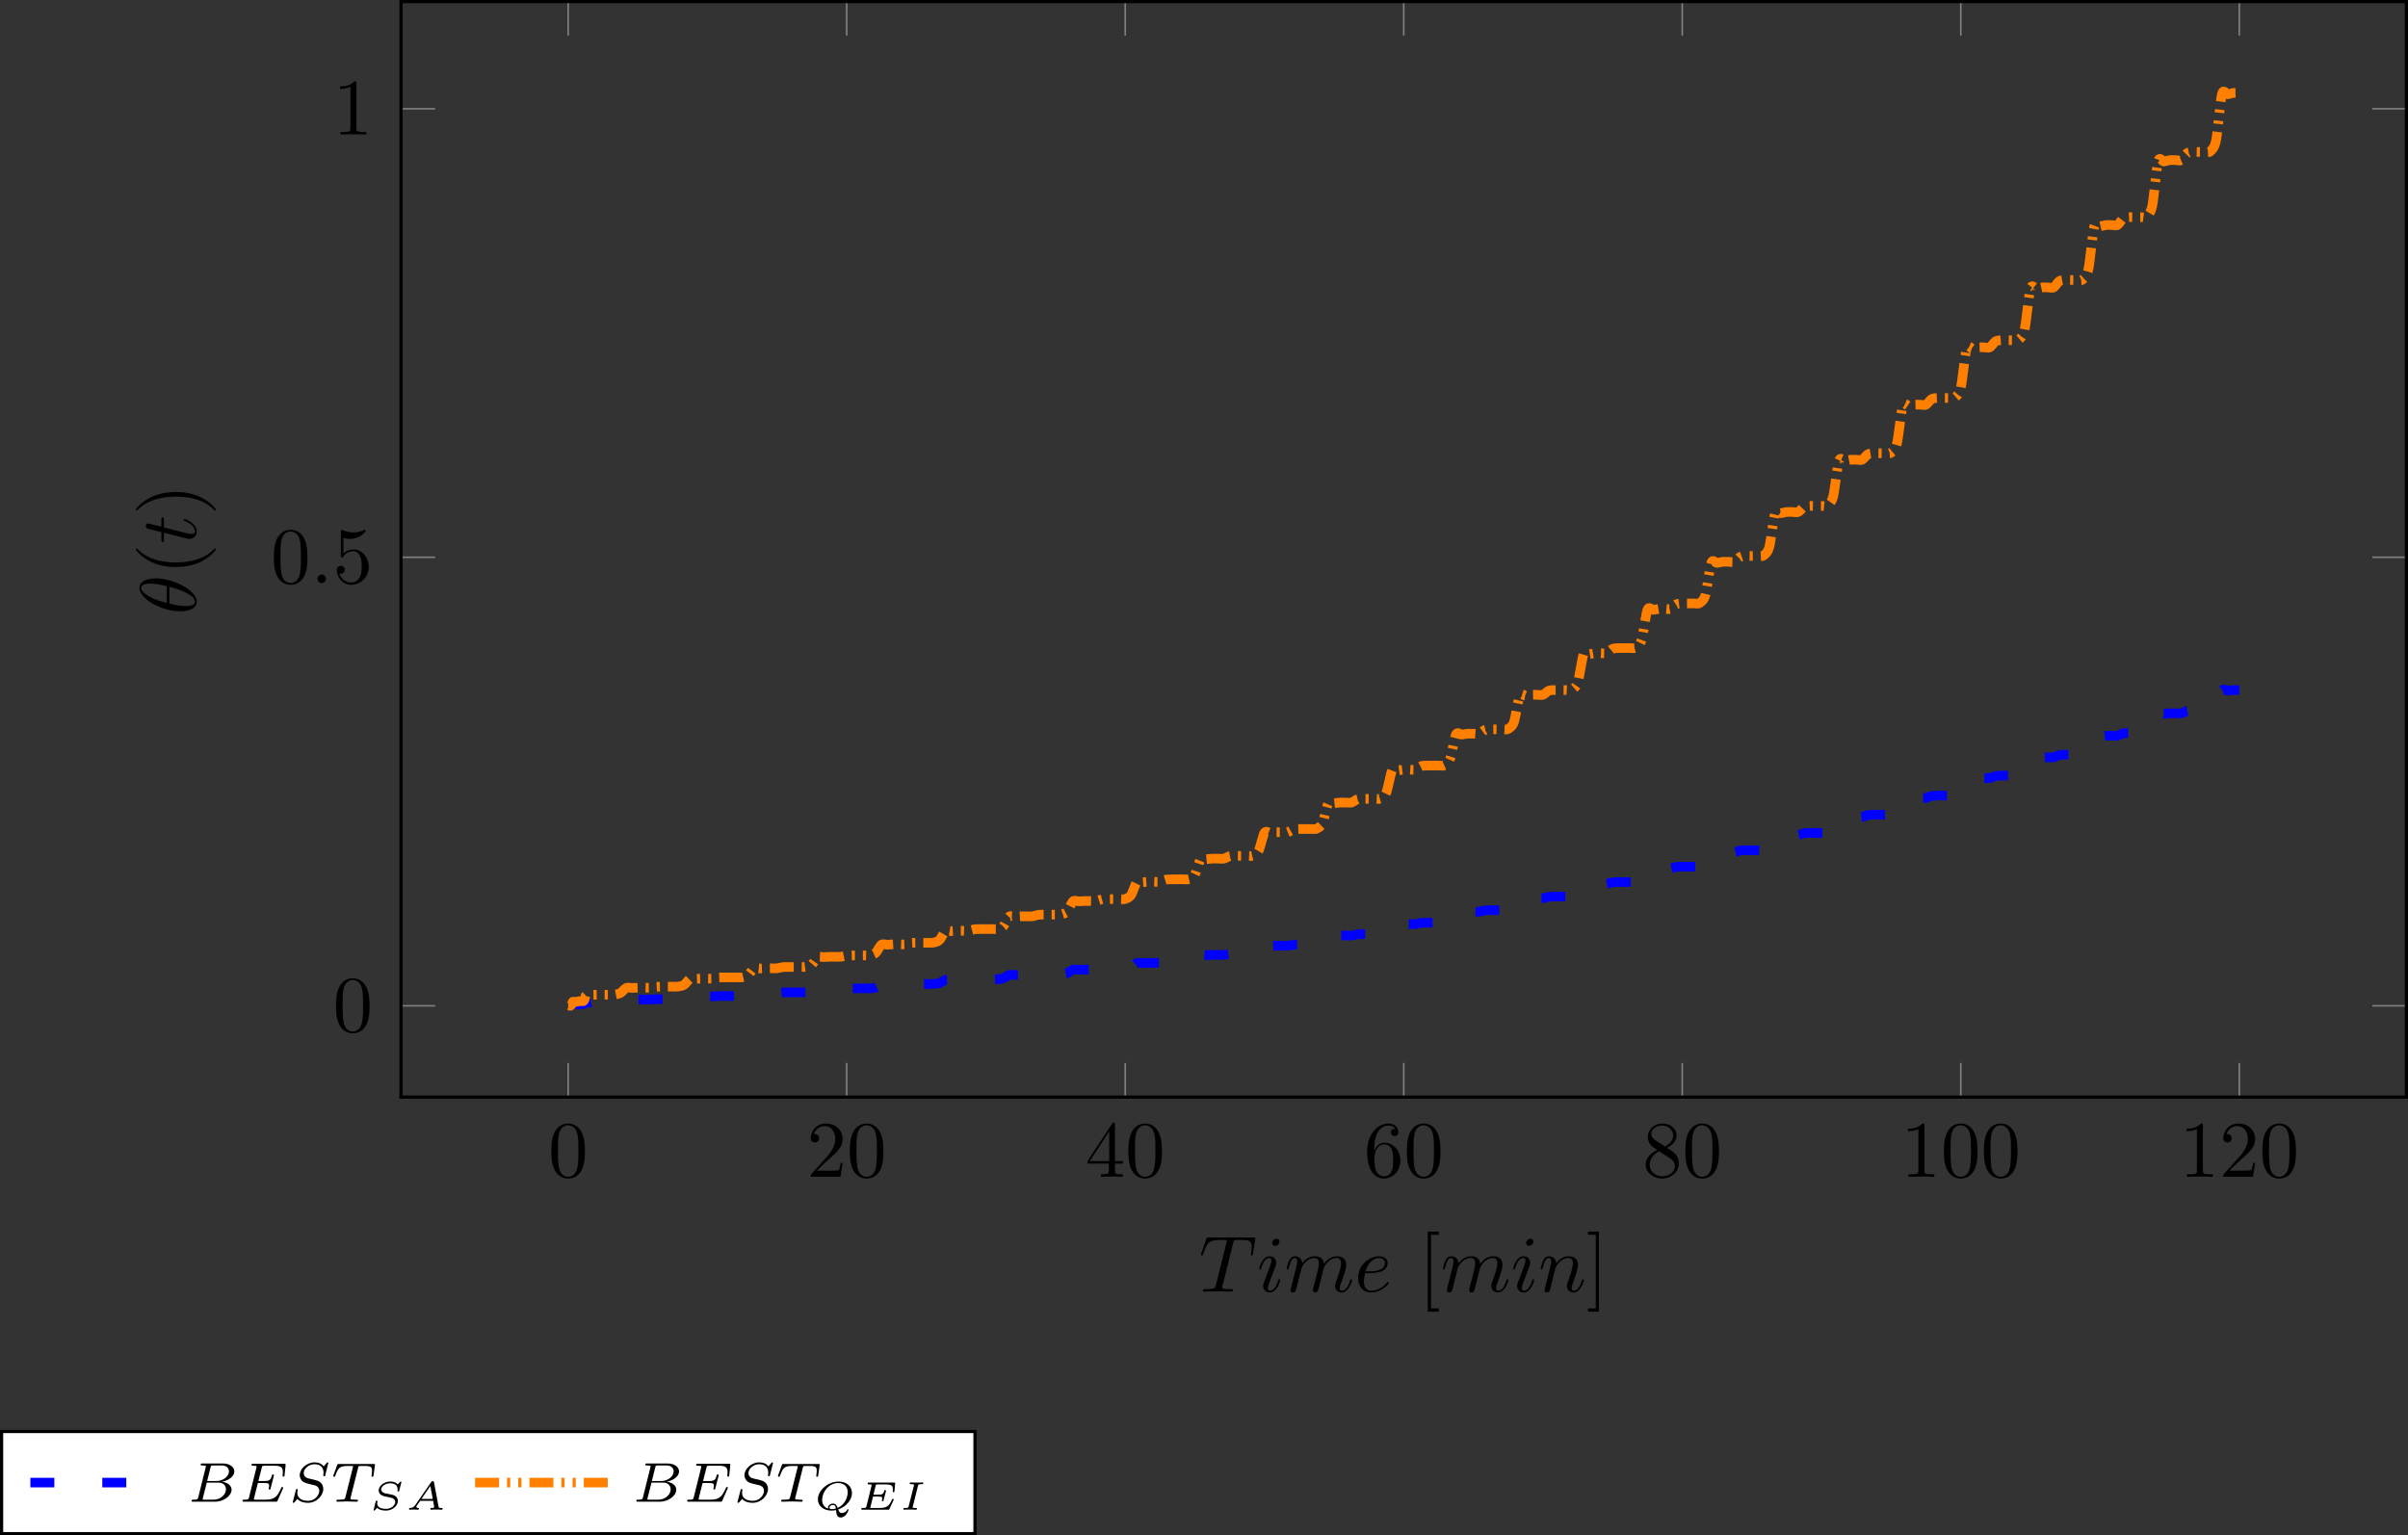 <?xml version="1.0" encoding="UTF-8"?>
<svg xmlns="http://www.w3.org/2000/svg" xmlns:xlink="http://www.w3.org/1999/xlink" width="300.164pt" height="191.416pt" viewBox="0 0 300.164 191.416" version="1.1">
<rect x="0" y="0" width="300.164" height="191.416" fill="#333333" stroke="none"/>
<defs>
<g>
<symbol overflow="visible" id="glyph0-0">
<path style="stroke:none;" d=""/>
</symbol>
<symbol overflow="visible" id="glyph0-1">
<path style="stroke:none;" d="M 4.578 -3.188 C 4.578 -3.984 4.531 -4.781 4.188 -5.516 C 3.734 -6.484 2.906 -6.641 2.5 -6.641 C 1.891 -6.641 1.172 -6.375 0.75 -5.453 C 0.438 -4.766 0.391 -3.984 0.391 -3.188 C 0.391 -2.438 0.422 -1.547 0.844 -0.781 C 1.266 0.016 2 0.219 2.484 0.219 C 3.016 0.219 3.781 0.016 4.219 -0.938 C 4.531 -1.625 4.578 -2.406 4.578 -3.188 Z M 2.484 0 C 2.094 0 1.5 -0.25 1.328 -1.203 C 1.219 -1.797 1.219 -2.719 1.219 -3.312 C 1.219 -3.953 1.219 -4.609 1.297 -5.141 C 1.484 -6.328 2.234 -6.422 2.484 -6.422 C 2.812 -6.422 3.469 -6.234 3.656 -5.25 C 3.766 -4.688 3.766 -3.938 3.766 -3.312 C 3.766 -2.562 3.766 -1.891 3.656 -1.25 C 3.5 -0.297 2.938 0 2.484 0 Z M 2.484 0 "/>
</symbol>
<symbol overflow="visible" id="glyph0-2">
<path style="stroke:none;" d="M 1.266 -0.766 L 2.328 -1.797 C 3.875 -3.172 4.469 -3.703 4.469 -4.703 C 4.469 -5.844 3.578 -6.641 2.359 -6.641 C 1.234 -6.641 0.5 -5.719 0.5 -4.828 C 0.5 -4.281 1 -4.281 1.031 -4.281 C 1.203 -4.281 1.547 -4.391 1.547 -4.812 C 1.547 -5.062 1.359 -5.328 1.016 -5.328 C 0.938 -5.328 0.922 -5.328 0.891 -5.312 C 1.109 -5.969 1.656 -6.328 2.234 -6.328 C 3.141 -6.328 3.562 -5.516 3.562 -4.703 C 3.562 -3.906 3.078 -3.125 2.516 -2.5 L 0.609 -0.375 C 0.5 -0.266 0.5 -0.234 0.5 0 L 4.203 0 L 4.469 -1.734 L 4.234 -1.734 C 4.172 -1.438 4.109 -1 4 -0.844 C 3.938 -0.766 3.281 -0.766 3.062 -0.766 Z M 1.266 -0.766 "/>
</symbol>
<symbol overflow="visible" id="glyph0-3">
<path style="stroke:none;" d="M 2.938 -1.641 L 2.938 -0.781 C 2.938 -0.422 2.906 -0.312 2.172 -0.312 L 1.969 -0.312 L 1.969 0 C 2.375 -0.031 2.891 -0.031 3.312 -0.031 C 3.734 -0.031 4.25 -0.031 4.672 0 L 4.672 -0.312 L 4.453 -0.312 C 3.719 -0.312 3.703 -0.422 3.703 -0.781 L 3.703 -1.641 L 4.688 -1.641 L 4.688 -1.953 L 3.703 -1.953 L 3.703 -6.484 C 3.703 -6.688 3.703 -6.75 3.531 -6.75 C 3.453 -6.75 3.422 -6.75 3.344 -6.625 L 0.281 -1.953 L 0.281 -1.641 Z M 2.984 -1.953 L 0.562 -1.953 L 2.984 -5.672 Z M 2.984 -1.953 "/>
</symbol>
<symbol overflow="visible" id="glyph0-4">
<path style="stroke:none;" d="M 1.312 -3.266 L 1.312 -3.516 C 1.312 -6.031 2.547 -6.391 3.062 -6.391 C 3.297 -6.391 3.719 -6.328 3.938 -5.984 C 3.781 -5.984 3.391 -5.984 3.391 -5.547 C 3.391 -5.234 3.625 -5.078 3.844 -5.078 C 4 -5.078 4.312 -5.172 4.312 -5.562 C 4.312 -6.156 3.875 -6.641 3.047 -6.641 C 1.766 -6.641 0.422 -5.359 0.422 -3.156 C 0.422 -0.484 1.578 0.219 2.5 0.219 C 3.609 0.219 4.562 -0.719 4.562 -2.031 C 4.562 -3.297 3.672 -4.25 2.562 -4.25 C 1.891 -4.25 1.516 -3.75 1.312 -3.266 Z M 2.5 -0.062 C 1.875 -0.062 1.578 -0.656 1.516 -0.812 C 1.328 -1.281 1.328 -2.078 1.328 -2.25 C 1.328 -3.031 1.656 -4.031 2.547 -4.031 C 2.719 -4.031 3.172 -4.031 3.484 -3.406 C 3.656 -3.047 3.656 -2.531 3.656 -2.047 C 3.656 -1.562 3.656 -1.062 3.484 -0.703 C 3.188 -0.109 2.734 -0.062 2.5 -0.062 Z M 2.5 -0.062 "/>
</symbol>
<symbol overflow="visible" id="glyph0-5">
<path style="stroke:none;" d="M 1.625 -4.562 C 1.172 -4.859 1.125 -5.188 1.125 -5.359 C 1.125 -5.969 1.781 -6.391 2.484 -6.391 C 3.203 -6.391 3.844 -5.875 3.844 -5.156 C 3.844 -4.578 3.453 -4.109 2.859 -3.766 Z M 3.078 -3.609 C 3.797 -3.984 4.281 -4.5 4.281 -5.156 C 4.281 -6.078 3.406 -6.641 2.5 -6.641 C 1.5 -6.641 0.688 -5.906 0.688 -4.969 C 0.688 -4.797 0.703 -4.344 1.125 -3.875 C 1.234 -3.766 1.609 -3.516 1.859 -3.344 C 1.281 -3.047 0.422 -2.5 0.422 -1.5 C 0.422 -0.453 1.438 0.219 2.484 0.219 C 3.609 0.219 4.562 -0.609 4.562 -1.672 C 4.562 -2.031 4.453 -2.484 4.062 -2.906 C 3.875 -3.109 3.719 -3.203 3.078 -3.609 Z M 2.078 -3.188 L 3.312 -2.406 C 3.594 -2.219 4.062 -1.922 4.062 -1.312 C 4.062 -0.578 3.312 -0.062 2.5 -0.062 C 1.641 -0.062 0.922 -0.672 0.922 -1.5 C 0.922 -2.078 1.234 -2.719 2.078 -3.188 Z M 2.078 -3.188 "/>
</symbol>
<symbol overflow="visible" id="glyph0-6">
<path style="stroke:none;" d="M 2.938 -6.375 C 2.938 -6.625 2.938 -6.641 2.703 -6.641 C 2.078 -6 1.203 -6 0.891 -6 L 0.891 -5.688 C 1.094 -5.688 1.672 -5.688 2.188 -5.953 L 2.188 -0.781 C 2.188 -0.422 2.156 -0.312 1.266 -0.312 L 0.953 -0.312 L 0.953 0 C 1.297 -0.031 2.156 -0.031 2.562 -0.031 C 2.953 -0.031 3.828 -0.031 4.172 0 L 4.172 -0.312 L 3.859 -0.312 C 2.953 -0.312 2.938 -0.422 2.938 -0.781 Z M 2.938 -6.375 "/>
</symbol>
<symbol overflow="visible" id="glyph0-7">
<path style="stroke:none;" d="M 4.469 -2 C 4.469 -3.188 3.656 -4.188 2.578 -4.188 C 2.109 -4.188 1.672 -4.031 1.312 -3.672 L 1.312 -5.625 C 1.516 -5.562 1.844 -5.5 2.156 -5.5 C 3.391 -5.5 4.094 -6.406 4.094 -6.531 C 4.094 -6.594 4.062 -6.641 3.984 -6.641 C 3.984 -6.641 3.953 -6.641 3.906 -6.609 C 3.703 -6.516 3.219 -6.312 2.547 -6.312 C 2.156 -6.312 1.688 -6.391 1.219 -6.594 C 1.141 -6.625 1.125 -6.625 1.109 -6.625 C 1 -6.625 1 -6.547 1 -6.391 L 1 -3.438 C 1 -3.266 1 -3.188 1.141 -3.188 C 1.219 -3.188 1.234 -3.203 1.281 -3.266 C 1.391 -3.422 1.75 -3.969 2.562 -3.969 C 3.078 -3.969 3.328 -3.516 3.406 -3.328 C 3.562 -2.953 3.594 -2.578 3.594 -2.078 C 3.594 -1.719 3.594 -1.125 3.344 -0.703 C 3.109 -0.312 2.734 -0.062 2.281 -0.062 C 1.562 -0.062 0.984 -0.594 0.812 -1.172 C 0.844 -1.172 0.875 -1.156 0.984 -1.156 C 1.312 -1.156 1.484 -1.406 1.484 -1.641 C 1.484 -1.891 1.312 -2.141 0.984 -2.141 C 0.844 -2.141 0.5 -2.062 0.5 -1.609 C 0.5 -0.75 1.188 0.219 2.297 0.219 C 3.453 0.219 4.469 -0.734 4.469 -2 Z M 4.469 -2 "/>
</symbol>
<symbol overflow="visible" id="glyph0-8">
<path style="stroke:none;" d="M 2.547 2.5 L 2.547 2.094 L 1.578 2.094 L 1.578 -7.078 L 2.547 -7.078 L 2.547 -7.484 L 1.172 -7.484 L 1.172 2.5 Z M 2.547 2.5 "/>
</symbol>
<symbol overflow="visible" id="glyph0-9">
<path style="stroke:none;" d="M 1.578 -7.484 L 0.219 -7.484 L 0.219 -7.078 L 1.188 -7.078 L 1.188 2.094 L 0.219 2.094 L 0.219 2.5 L 1.578 2.5 Z M 1.578 -7.484 "/>
</symbol>
<symbol overflow="visible" id="glyph1-0">
<path style="stroke:none;" d=""/>
</symbol>
<symbol overflow="visible" id="glyph1-1">
<path style="stroke:none;" d="M 1.906 -0.531 C 1.906 -0.812 1.672 -1.062 1.391 -1.062 C 1.094 -1.062 0.859 -0.812 0.859 -0.531 C 0.859 -0.234 1.094 0 1.391 0 C 1.672 0 1.906 -0.234 1.906 -0.531 Z M 1.906 -0.531 "/>
</symbol>
<symbol overflow="visible" id="glyph1-2">
<path style="stroke:none;" d="M 4.25 -6.047 C 4.328 -6.328 4.359 -6.391 4.484 -6.422 C 4.578 -6.438 4.906 -6.438 5.109 -6.438 C 6.125 -6.438 6.562 -6.406 6.562 -5.625 C 6.562 -5.469 6.531 -5.078 6.484 -4.828 C 6.484 -4.781 6.453 -4.672 6.453 -4.641 C 6.453 -4.578 6.484 -4.5 6.578 -4.5 C 6.688 -4.5 6.703 -4.578 6.734 -4.734 L 7 -6.469 C 7.016 -6.516 7.016 -6.609 7.016 -6.641 C 7.016 -6.75 6.922 -6.75 6.75 -6.75 L 1.219 -6.75 C 0.984 -6.75 0.969 -6.734 0.891 -6.547 L 0.297 -4.797 C 0.297 -4.781 0.234 -4.641 0.234 -4.609 C 0.234 -4.562 0.297 -4.5 0.359 -4.5 C 0.453 -4.5 0.469 -4.562 0.531 -4.719 C 1.062 -6.266 1.328 -6.438 2.797 -6.438 L 3.188 -6.438 C 3.469 -6.438 3.469 -6.406 3.469 -6.312 C 3.469 -6.266 3.438 -6.141 3.422 -6.109 L 2.094 -0.781 C 2 -0.422 1.969 -0.312 0.906 -0.312 C 0.547 -0.312 0.484 -0.312 0.484 -0.125 C 0.484 0 0.594 0 0.656 0 C 0.922 0 1.203 -0.016 1.469 -0.016 C 1.75 -0.016 2.047 -0.031 2.328 -0.031 C 2.609 -0.031 2.875 -0.016 3.156 -0.016 C 3.438 -0.016 3.734 0 4.016 0 C 4.109 0 4.234 0 4.234 -0.203 C 4.234 -0.312 4.156 -0.312 3.891 -0.312 C 3.656 -0.312 3.516 -0.312 3.266 -0.328 C 2.969 -0.359 2.891 -0.391 2.891 -0.547 C 2.891 -0.562 2.891 -0.609 2.938 -0.75 Z M 4.25 -6.047 "/>
</symbol>
<symbol overflow="visible" id="glyph1-3">
<path style="stroke:none;" d="M 2.828 -6.234 C 2.828 -6.438 2.688 -6.594 2.469 -6.594 C 2.188 -6.594 1.922 -6.328 1.922 -6.062 C 1.922 -5.875 2.062 -5.703 2.297 -5.703 C 2.531 -5.703 2.828 -5.938 2.828 -6.234 Z M 2.078 -2.484 C 2.188 -2.766 2.188 -2.797 2.297 -3.062 C 2.375 -3.266 2.422 -3.406 2.422 -3.594 C 2.422 -4.031 2.109 -4.406 1.609 -4.406 C 0.672 -4.406 0.297 -2.953 0.297 -2.875 C 0.297 -2.766 0.391 -2.766 0.406 -2.766 C 0.516 -2.766 0.516 -2.797 0.562 -2.953 C 0.844 -3.891 1.234 -4.188 1.578 -4.188 C 1.656 -4.188 1.828 -4.188 1.828 -3.875 C 1.828 -3.656 1.75 -3.453 1.719 -3.344 C 1.641 -3.094 1.188 -1.938 1.031 -1.5 C 0.922 -1.25 0.797 -0.922 0.797 -0.703 C 0.797 -0.234 1.141 0.109 1.609 0.109 C 2.547 0.109 2.922 -1.328 2.922 -1.422 C 2.922 -1.531 2.828 -1.531 2.797 -1.531 C 2.703 -1.531 2.703 -1.5 2.656 -1.344 C 2.469 -0.719 2.141 -0.109 1.641 -0.109 C 1.469 -0.109 1.391 -0.203 1.391 -0.438 C 1.391 -0.688 1.453 -0.828 1.688 -1.438 Z M 2.078 -2.484 "/>
</symbol>
<symbol overflow="visible" id="glyph1-4">
<path style="stroke:none;" d="M 0.875 -0.594 C 0.844 -0.438 0.781 -0.203 0.781 -0.156 C 0.781 0.016 0.922 0.109 1.078 0.109 C 1.203 0.109 1.375 0.031 1.453 -0.172 C 1.453 -0.188 1.578 -0.656 1.641 -0.906 L 1.859 -1.797 C 1.906 -2.031 1.969 -2.25 2.031 -2.469 C 2.062 -2.641 2.141 -2.938 2.156 -2.969 C 2.297 -3.281 2.828 -4.188 3.781 -4.188 C 4.234 -4.188 4.312 -3.812 4.312 -3.484 C 4.312 -3.234 4.25 -2.953 4.172 -2.656 L 3.891 -1.5 L 3.688 -0.75 C 3.656 -0.547 3.562 -0.203 3.562 -0.156 C 3.562 0.016 3.703 0.109 3.844 0.109 C 4.156 0.109 4.219 -0.141 4.297 -0.453 C 4.438 -1.016 4.812 -2.469 4.891 -2.859 C 4.922 -2.984 5.453 -4.188 6.547 -4.188 C 6.969 -4.188 7.078 -3.844 7.078 -3.484 C 7.078 -2.922 6.656 -1.781 6.453 -1.25 C 6.375 -1.016 6.328 -0.906 6.328 -0.703 C 6.328 -0.234 6.672 0.109 7.141 0.109 C 8.078 0.109 8.453 -1.344 8.453 -1.422 C 8.453 -1.531 8.359 -1.531 8.328 -1.531 C 8.234 -1.531 8.234 -1.5 8.188 -1.344 C 8.031 -0.812 7.719 -0.109 7.172 -0.109 C 7 -0.109 6.922 -0.203 6.922 -0.438 C 6.922 -0.688 7.016 -0.922 7.109 -1.141 C 7.297 -1.672 7.719 -2.766 7.719 -3.344 C 7.719 -3.984 7.312 -4.406 6.562 -4.406 C 5.828 -4.406 5.312 -3.969 4.938 -3.438 C 4.938 -3.562 4.906 -3.906 4.625 -4.141 C 4.375 -4.359 4.062 -4.406 3.812 -4.406 C 2.906 -4.406 2.422 -3.766 2.25 -3.531 C 2.203 -4.109 1.781 -4.406 1.328 -4.406 C 0.875 -4.406 0.688 -4.016 0.594 -3.844 C 0.422 -3.484 0.297 -2.906 0.297 -2.875 C 0.297 -2.766 0.391 -2.766 0.406 -2.766 C 0.516 -2.766 0.516 -2.781 0.578 -3 C 0.75 -3.703 0.953 -4.188 1.312 -4.188 C 1.469 -4.188 1.609 -4.109 1.609 -3.734 C 1.609 -3.516 1.578 -3.406 1.453 -2.891 Z M 0.875 -0.594 "/>
</symbol>
<symbol overflow="visible" id="glyph1-5">
<path style="stroke:none;" d="M 1.859 -2.297 C 2.156 -2.297 2.891 -2.328 3.391 -2.531 C 4.094 -2.828 4.141 -3.422 4.141 -3.562 C 4.141 -4 3.766 -4.406 3.078 -4.406 C 1.969 -4.406 0.453 -3.438 0.453 -1.688 C 0.453 -0.672 1.047 0.109 2.031 0.109 C 3.453 0.109 4.281 -0.953 4.281 -1.062 C 4.281 -1.125 4.234 -1.203 4.172 -1.203 C 4.109 -1.203 4.094 -1.172 4.031 -1.094 C 3.25 -0.109 2.156 -0.109 2.047 -0.109 C 1.266 -0.109 1.172 -0.953 1.172 -1.266 C 1.172 -1.391 1.188 -1.688 1.328 -2.297 Z M 1.391 -2.516 C 1.781 -4.031 2.812 -4.188 3.078 -4.188 C 3.531 -4.188 3.812 -3.891 3.812 -3.562 C 3.812 -2.516 2.219 -2.516 1.797 -2.516 Z M 1.391 -2.516 "/>
</symbol>
<symbol overflow="visible" id="glyph1-6">
<path style="stroke:none;" d="M 0.875 -0.594 C 0.844 -0.438 0.781 -0.203 0.781 -0.156 C 0.781 0.016 0.922 0.109 1.078 0.109 C 1.203 0.109 1.375 0.031 1.453 -0.172 C 1.453 -0.188 1.578 -0.656 1.641 -0.906 L 1.859 -1.797 C 1.906 -2.031 1.969 -2.25 2.031 -2.469 C 2.062 -2.641 2.141 -2.938 2.156 -2.969 C 2.297 -3.281 2.828 -4.188 3.781 -4.188 C 4.234 -4.188 4.312 -3.812 4.312 -3.484 C 4.312 -2.875 3.828 -1.594 3.672 -1.172 C 3.578 -0.938 3.562 -0.812 3.562 -0.703 C 3.562 -0.234 3.922 0.109 4.391 0.109 C 5.328 0.109 5.688 -1.344 5.688 -1.422 C 5.688 -1.531 5.609 -1.531 5.578 -1.531 C 5.469 -1.531 5.469 -1.5 5.422 -1.344 C 5.219 -0.672 4.891 -0.109 4.406 -0.109 C 4.234 -0.109 4.172 -0.203 4.172 -0.438 C 4.172 -0.688 4.25 -0.922 4.344 -1.141 C 4.531 -1.672 4.953 -2.766 4.953 -3.344 C 4.953 -4 4.531 -4.406 3.812 -4.406 C 2.906 -4.406 2.422 -3.766 2.25 -3.531 C 2.203 -4.094 1.797 -4.406 1.328 -4.406 C 0.875 -4.406 0.688 -4.016 0.594 -3.844 C 0.422 -3.5 0.297 -2.906 0.297 -2.875 C 0.297 -2.766 0.391 -2.766 0.406 -2.766 C 0.516 -2.766 0.516 -2.781 0.578 -3 C 0.75 -3.703 0.953 -4.188 1.312 -4.188 C 1.5 -4.188 1.609 -4.062 1.609 -3.734 C 1.609 -3.516 1.578 -3.406 1.453 -2.891 Z M 0.875 -0.594 "/>
</symbol>
<symbol overflow="visible" id="glyph2-0">
<path style="stroke:none;" d=""/>
</symbol>
<symbol overflow="visible" id="glyph2-1">
<path style="stroke:none;" d="M -4.984 -4.531 C -5.641 -4.531 -7.031 -4.359 -7.031 -3.344 C -7.031 -1.953 -4.219 -0.422 -1.938 -0.422 C -1 -0.422 0.109 -0.703 0.109 -1.609 C 0.109 -3.016 -2.75 -4.531 -4.984 -4.531 Z M -3.625 -1.469 C -4.25 -1.641 -5.047 -1.844 -5.766 -2.25 C -6.25 -2.516 -6.812 -2.875 -6.812 -3.328 C -6.812 -3.812 -6.172 -3.875 -5.609 -3.875 C -5.109 -3.875 -4.609 -3.797 -3.625 -3.562 Z M -3.297 -3.469 C -2.844 -3.359 -2 -3.156 -1.281 -2.766 C -0.594 -2.422 -0.109 -2.047 -0.109 -1.609 C -0.109 -1.281 -0.406 -1.078 -1.328 -1.078 C -1.75 -1.078 -2.328 -1.141 -3.297 -1.391 Z M -3.297 -3.469 "/>
</symbol>
<symbol overflow="visible" id="glyph2-2">
<path style="stroke:none;" d="M -3.984 -2.047 L -3.984 -2.984 C -3.984 -3.188 -3.984 -3.297 -4.188 -3.297 C -4.297 -3.297 -4.297 -3.188 -4.297 -3.016 L -4.297 -2.141 C -5.719 -2.5 -5.906 -2.547 -5.969 -2.547 C -6.141 -2.547 -6.234 -2.422 -6.234 -2.25 C -6.234 -2.219 -6.234 -1.938 -5.875 -1.859 L -4.297 -1.469 L -4.297 -0.531 C -4.297 -0.328 -4.297 -0.234 -4.109 -0.234 C -3.984 -0.234 -3.984 -0.312 -3.984 -0.516 L -3.984 -1.391 C -1.156 -0.672 -0.984 -0.625 -0.812 -0.625 C -0.266 -0.625 0.109 -1 0.109 -1.547 C 0.109 -2.562 -1.344 -3.125 -1.422 -3.125 C -1.531 -3.125 -1.531 -3.047 -1.531 -3.016 C -1.531 -2.922 -1.5 -2.906 -1.391 -2.859 C -0.344 -2.438 -0.109 -1.906 -0.109 -1.562 C -0.109 -1.359 -0.234 -1.25 -0.562 -1.25 C -0.812 -1.25 -0.875 -1.281 -1.047 -1.312 Z M -3.984 -2.047 "/>
</symbol>
<symbol overflow="visible" id="glyph3-0">
<path style="stroke:none;" d=""/>
</symbol>
<symbol overflow="visible" id="glyph3-1">
<path style="stroke:none;" d="M 2.391 -3.297 C 2.359 -3.297 2.344 -3.297 2.172 -3.125 C 0.922 -1.891 -0.969 -1.562 -2.5 -1.562 C -4.234 -1.562 -5.969 -1.938 -7.203 -3.172 C -7.328 -3.297 -7.344 -3.297 -7.375 -3.297 C -7.453 -3.297 -7.484 -3.266 -7.484 -3.203 C -7.484 -3.094 -6.797 -2.203 -5.531 -1.609 C -4.438 -1.109 -3.328 -0.984 -2.5 -0.984 C -1.719 -0.984 -0.516 -1.094 0.625 -1.641 C 1.844 -2.25 2.5 -3.094 2.5 -3.203 C 2.5 -3.266 2.469 -3.297 2.391 -3.297 Z M 2.391 -3.297 "/>
</symbol>
<symbol overflow="visible" id="glyph3-2">
<path style="stroke:none;" d="M -2.5 -2.875 C -3.266 -2.875 -4.469 -2.766 -5.609 -2.219 C -6.828 -1.625 -7.484 -0.766 -7.484 -0.672 C -7.484 -0.609 -7.438 -0.562 -7.375 -0.562 C -7.344 -0.562 -7.328 -0.562 -7.141 -0.75 C -6.156 -1.734 -4.578 -2.297 -2.5 -2.297 C -0.781 -2.297 0.969 -1.938 2.219 -0.703 C 2.344 -0.562 2.359 -0.562 2.391 -0.562 C 2.453 -0.562 2.5 -0.609 2.5 -0.672 C 2.5 -0.766 1.812 -1.672 0.547 -2.25 C -0.547 -2.766 -1.656 -2.875 -2.5 -2.875 Z M -2.5 -2.875 "/>
</symbol>
<symbol overflow="visible" id="glyph4-0">
<path style="stroke:none;" d=""/>
</symbol>
<symbol overflow="visible" id="glyph4-1">
<path style="stroke:none;" d="M 1.328 -0.547 C 1.266 -0.312 1.25 -0.25 0.703 -0.25 C 0.594 -0.25 0.5 -0.25 0.5 -0.109 C 0.5 0 0.578 0 0.703 0 L 3.406 0 C 4.578 0 5.484 -0.797 5.484 -1.484 C 5.484 -1.984 5.031 -2.406 4.281 -2.484 C 5.125 -2.641 5.828 -3.172 5.828 -3.766 C 5.828 -4.297 5.297 -4.766 4.391 -4.766 L 1.859 -4.766 C 1.719 -4.766 1.625 -4.766 1.625 -4.609 C 1.625 -4.516 1.719 -4.516 1.859 -4.516 C 1.859 -4.516 2 -4.516 2.125 -4.5 C 2.266 -4.484 2.281 -4.469 2.281 -4.391 C 2.281 -4.391 2.281 -4.344 2.25 -4.25 Z M 2.438 -2.578 L 2.859 -4.266 C 2.922 -4.484 2.922 -4.516 3.219 -4.516 L 4.281 -4.516 C 4.984 -4.516 5.156 -4.047 5.156 -3.781 C 5.156 -3.219 4.516 -2.578 3.578 -2.578 Z M 2.109 -0.25 C 1.891 -0.25 1.875 -0.266 1.875 -0.328 C 1.875 -0.328 1.875 -0.359 1.906 -0.469 L 2.391 -2.375 L 3.875 -2.375 C 4.516 -2.375 4.781 -1.938 4.781 -1.547 C 4.781 -0.844 4.062 -0.25 3.219 -0.25 Z M 2.109 -0.25 "/>
</symbol>
<symbol overflow="visible" id="glyph4-2">
<path style="stroke:none;" d="M 5.516 -1.609 C 5.562 -1.703 5.562 -1.734 5.562 -1.734 C 5.562 -1.781 5.531 -1.828 5.438 -1.828 C 5.422 -1.828 5.391 -1.828 5.359 -1.812 C 5.359 -1.797 5.344 -1.781 5.266 -1.609 C 4.812 -0.594 4.453 -0.25 3.312 -0.25 L 2.125 -0.25 C 1.922 -0.25 1.906 -0.266 1.906 -0.328 C 1.906 -0.328 1.906 -0.359 1.938 -0.469 L 2.406 -2.328 L 3.188 -2.328 C 3.734 -2.328 3.812 -2.25 3.812 -2.016 C 3.812 -1.938 3.797 -1.812 3.766 -1.703 C 3.75 -1.641 3.75 -1.625 3.75 -1.609 C 3.75 -1.609 3.75 -1.516 3.875 -1.516 C 3.969 -1.516 3.969 -1.547 4 -1.672 L 4.391 -3.203 C 4.406 -3.281 4.406 -3.297 4.406 -3.297 C 4.406 -3.375 4.344 -3.406 4.281 -3.406 C 4.188 -3.406 4.188 -3.359 4.141 -3.219 C 4 -2.672 3.797 -2.578 3.203 -2.578 L 2.469 -2.578 L 2.891 -4.25 C 2.938 -4.453 2.953 -4.484 3.234 -4.484 L 4.375 -4.484 C 5.297 -4.484 5.516 -4.297 5.516 -3.672 C 5.516 -3.484 5.484 -3.281 5.484 -3.25 C 5.484 -3.188 5.516 -3.125 5.609 -3.125 C 5.719 -3.125 5.719 -3.188 5.734 -3.312 L 5.859 -4.516 C 5.875 -4.734 5.828 -4.734 5.656 -4.734 L 1.828 -4.734 C 1.688 -4.734 1.609 -4.734 1.609 -4.578 C 1.609 -4.484 1.672 -4.484 1.828 -4.484 C 1.938 -4.484 1.969 -4.484 2.094 -4.469 C 2.234 -4.453 2.25 -4.438 2.25 -4.375 C 2.25 -4.328 2.234 -4.25 2.219 -4.219 L 1.312 -0.578 C 1.234 -0.297 1.234 -0.25 0.688 -0.25 C 0.562 -0.25 0.484 -0.25 0.484 -0.094 C 0.484 0 0.562 0 0.688 0 L 4.625 0 C 4.797 0 4.812 0 4.859 -0.125 Z M 5.516 -1.609 "/>
</symbol>
<symbol overflow="visible" id="glyph4-3">
<path style="stroke:none;" d="M 4.953 -4.812 C 4.953 -4.844 4.922 -4.906 4.859 -4.906 C 4.812 -4.906 4.812 -4.891 4.719 -4.797 L 4.375 -4.406 C 4.109 -4.781 3.672 -4.906 3.25 -4.906 C 2.266 -4.906 1.391 -4.109 1.391 -3.297 C 1.391 -3.203 1.422 -2.922 1.625 -2.656 C 1.859 -2.391 2.125 -2.328 2.594 -2.203 C 2.734 -2.172 3.078 -2.094 3.188 -2.062 C 3.406 -2.016 3.828 -1.859 3.828 -1.344 C 3.828 -0.781 3.234 -0.109 2.453 -0.109 C 1.828 -0.109 1.094 -0.328 1.094 -1.094 C 1.094 -1.172 1.109 -1.328 1.141 -1.453 C 1.141 -1.484 1.141 -1.484 1.141 -1.484 C 1.141 -1.578 1.062 -1.578 1.031 -1.578 C 0.938 -1.578 0.922 -1.562 0.906 -1.438 L 0.547 -0.047 C 0.531 -0.016 0.516 0.016 0.516 0.062 C 0.516 0.094 0.547 0.141 0.625 0.141 C 0.656 0.141 0.672 0.125 0.766 0.047 C 0.844 -0.047 1.016 -0.266 1.094 -0.344 C 1.469 0.062 2 0.141 2.422 0.141 C 3.484 0.141 4.328 -0.766 4.328 -1.594 C 4.328 -1.891 4.203 -2.172 4.047 -2.328 C 3.812 -2.578 3.703 -2.609 2.797 -2.828 C 2.656 -2.859 2.422 -2.906 2.359 -2.938 C 2.188 -3 1.891 -3.172 1.891 -3.562 C 1.891 -4.125 2.516 -4.672 3.234 -4.672 C 4 -4.672 4.359 -4.25 4.359 -3.594 C 4.359 -3.5 4.328 -3.344 4.328 -3.281 C 4.328 -3.172 4.406 -3.172 4.453 -3.172 C 4.547 -3.172 4.562 -3.219 4.578 -3.328 Z M 4.953 -4.812 "/>
</symbol>
<symbol overflow="visible" id="glyph4-4">
<path style="stroke:none;" d="M 3.391 -4.219 C 3.438 -4.422 3.453 -4.438 3.609 -4.453 C 3.641 -4.453 3.875 -4.453 4.016 -4.453 C 4.453 -4.453 4.625 -4.453 4.797 -4.406 C 5.109 -4.312 5.125 -4.109 5.125 -3.859 C 5.125 -3.75 5.125 -3.656 5.078 -3.297 L 5.062 -3.219 C 5.062 -3.141 5.109 -3.109 5.188 -3.109 C 5.297 -3.109 5.297 -3.172 5.312 -3.281 L 5.5 -4.609 C 5.5 -4.703 5.422 -4.703 5.297 -4.703 L 1.016 -4.703 C 0.844 -4.703 0.828 -4.703 0.781 -4.562 L 0.328 -3.328 C 0.328 -3.297 0.297 -3.234 0.297 -3.203 C 0.297 -3.172 0.312 -3.109 0.422 -3.109 C 0.516 -3.109 0.516 -3.141 0.562 -3.281 C 0.969 -4.391 1.203 -4.453 2.266 -4.453 L 2.547 -4.453 C 2.766 -4.453 2.766 -4.453 2.766 -4.391 C 2.766 -4.391 2.766 -4.344 2.734 -4.25 L 1.812 -0.578 C 1.75 -0.328 1.734 -0.25 1 -0.25 C 0.75 -0.25 0.688 -0.25 0.688 -0.094 C 0.688 -0.078 0.703 0 0.812 0 C 1 0 1.219 -0.016 1.406 -0.016 C 1.609 -0.016 1.812 -0.031 2 -0.031 C 2.203 -0.031 2.438 -0.031 2.641 -0.016 C 2.828 -0.016 3.031 0 3.219 0 C 3.281 0 3.375 0 3.375 -0.156 C 3.375 -0.25 3.312 -0.25 3.094 -0.25 C 2.969 -0.25 2.828 -0.266 2.688 -0.266 C 2.453 -0.281 2.438 -0.312 2.438 -0.391 C 2.438 -0.453 2.438 -0.453 2.469 -0.562 Z M 3.391 -4.219 "/>
</symbol>
<symbol overflow="visible" id="glyph5-0">
<path style="stroke:none;" d=""/>
</symbol>
<symbol overflow="visible" id="glyph5-1">
<path style="stroke:none;" d="M 4.078 -3.438 C 4.078 -3.453 4.078 -3.516 4 -3.516 C 3.953 -3.516 3.953 -3.516 3.891 -3.438 C 3.828 -3.391 3.688 -3.219 3.625 -3.156 C 3.5 -3.312 3.234 -3.516 2.703 -3.516 C 1.922 -3.516 1.25 -2.969 1.25 -2.406 C 1.25 -2.047 1.516 -1.797 1.906 -1.688 C 1.953 -1.672 2.375 -1.594 2.484 -1.562 C 2.906 -1.484 3 -1.453 3.125 -1.344 C 3.25 -1.25 3.312 -1.125 3.312 -0.969 C 3.312 -0.578 2.844 -0.109 2.172 -0.109 C 1.797 -0.109 1.062 -0.188 1.062 -0.797 C 1.062 -0.875 1.078 -0.953 1.094 -1.016 C 1.094 -1.031 1.094 -1.047 1.094 -1.062 C 1.094 -1.125 1.031 -1.125 0.984 -1.125 C 0.922 -1.125 0.906 -1.125 0.875 -1.031 L 0.641 -0.047 C 0.641 -0.031 0.609 0.031 0.609 0.047 C 0.609 0.047 0.625 0.109 0.703 0.109 C 0.734 0.109 0.734 0.109 0.797 0.047 C 0.859 -0.016 1 -0.172 1.062 -0.234 C 1.344 0.047 1.781 0.109 2.156 0.109 C 2.984 0.109 3.641 -0.5 3.641 -1.094 C 3.641 -1.453 3.375 -1.766 2.969 -1.859 C 2.906 -1.875 2.422 -1.969 2.312 -2 C 1.969 -2.062 1.891 -2.078 1.734 -2.203 C 1.641 -2.281 1.562 -2.391 1.562 -2.531 C 1.562 -2.922 2.078 -3.297 2.688 -3.297 C 3.125 -3.297 3.609 -3.141 3.609 -2.516 C 3.609 -2.438 3.594 -2.375 3.594 -2.344 C 3.594 -2.266 3.672 -2.266 3.703 -2.266 C 3.781 -2.266 3.781 -2.281 3.812 -2.375 Z M 4.078 -3.438 "/>
</symbol>
<symbol overflow="visible" id="glyph5-2">
<path style="stroke:none;" d="M 3.625 -3.438 C 3.609 -3.531 3.578 -3.562 3.469 -3.562 C 3.359 -3.562 3.328 -3.531 3.281 -3.453 L 1.328 -0.625 C 1.109 -0.312 0.938 -0.234 0.609 -0.219 C 0.516 -0.219 0.516 -0.094 0.516 -0.078 C 0.516 -0.016 0.578 0 0.594 0 C 0.672 0 0.75 -0.016 0.828 -0.016 C 0.906 -0.016 0.984 -0.016 1.078 -0.016 C 1.172 -0.016 1.266 -0.016 1.344 -0.016 C 1.438 -0.016 1.547 0 1.641 0 C 1.672 0 1.75 0 1.75 -0.141 C 1.75 -0.219 1.688 -0.219 1.656 -0.219 C 1.625 -0.219 1.422 -0.234 1.422 -0.359 C 1.422 -0.406 1.484 -0.5 1.516 -0.547 L 1.891 -1.078 C 1.906 -1.109 1.906 -1.109 2.016 -1.109 L 3.516 -1.109 C 3.531 -1.062 3.531 -1.031 3.547 -0.969 C 3.562 -0.875 3.656 -0.391 3.656 -0.328 C 3.656 -0.219 3.344 -0.219 3.328 -0.219 C 3.25 -0.219 3.172 -0.219 3.172 -0.078 C 3.172 -0.031 3.203 0 3.266 0 C 3.359 0 3.484 -0.016 3.594 -0.016 C 3.719 -0.016 3.828 -0.016 3.953 -0.016 C 4.047 -0.016 4.156 -0.016 4.266 -0.016 C 4.359 -0.016 4.484 0 4.578 0 C 4.672 0 4.703 -0.062 4.703 -0.141 C 4.703 -0.219 4.625 -0.219 4.547 -0.219 C 4.219 -0.219 4.219 -0.266 4.203 -0.375 Z M 3.172 -2.953 L 3.484 -1.344 L 2.062 -1.344 Z M 3.172 -2.953 "/>
</symbol>
<symbol overflow="visible" id="glyph5-3">
<path style="stroke:none;" d="M 3.094 -0.031 C 4.109 -0.391 4.812 -1.234 4.812 -2.078 C 4.812 -2.875 4.172 -3.516 3.156 -3.516 C 1.797 -3.516 0.562 -2.391 0.562 -1.312 C 0.562 -0.516 1.219 0.109 2.25 0.109 C 2.312 0.109 2.547 0.109 2.828 0.047 C 2.875 0.5 2.906 0.969 3.406 0.969 C 4.031 0.969 4.375 0.156 4.375 0 C 4.375 -0.047 4.328 -0.078 4.297 -0.078 C 4.297 -0.078 4.234 -0.078 4.219 -0.016 C 4.078 0.375 3.641 0.406 3.547 0.406 C 3.359 0.406 3.234 0.344 3.094 -0.031 Z M 1.844 -0.141 C 1.297 -0.312 1.094 -0.75 1.094 -1.219 C 1.094 -2.234 1.938 -3.328 3.094 -3.328 C 3.75 -3.328 4.281 -2.953 4.281 -2.188 C 4.281 -1.609 3.969 -0.641 3.031 -0.234 C 2.922 -0.531 2.766 -0.766 2.438 -0.766 C 2.125 -0.766 1.828 -0.531 1.828 -0.266 C 1.828 -0.219 1.828 -0.172 1.844 -0.141 Z M 2.812 -0.156 C 2.562 -0.078 2.375 -0.078 2.297 -0.078 C 2.219 -0.078 2 -0.078 2 -0.266 C 2 -0.438 2.219 -0.594 2.438 -0.594 C 2.656 -0.594 2.766 -0.484 2.812 -0.156 Z M 2.812 -0.156 "/>
</symbol>
<symbol overflow="visible" id="glyph5-4">
<path style="stroke:none;" d="M 4.594 -1.188 C 4.609 -1.203 4.625 -1.25 4.625 -1.266 C 4.625 -1.297 4.609 -1.359 4.531 -1.359 C 4.453 -1.359 4.453 -1.344 4.391 -1.219 C 4.031 -0.453 3.75 -0.219 2.859 -0.219 L 1.859 -0.219 C 1.812 -0.219 1.75 -0.219 1.703 -0.234 C 1.703 -0.281 1.703 -0.281 1.719 -0.328 L 2.047 -1.641 L 2.688 -1.641 C 3.172 -1.641 3.188 -1.562 3.188 -1.406 C 3.188 -1.359 3.188 -1.312 3.156 -1.188 C 3.156 -1.172 3.156 -1.156 3.156 -1.141 C 3.156 -1.141 3.156 -1.062 3.25 -1.062 C 3.328 -1.062 3.344 -1.094 3.359 -1.172 L 3.656 -2.297 C 3.656 -2.312 3.656 -2.344 3.656 -2.375 C 3.656 -2.391 3.641 -2.453 3.562 -2.453 C 3.469 -2.453 3.469 -2.422 3.438 -2.344 C 3.328 -1.938 3.172 -1.875 2.703 -1.875 L 2.094 -1.875 L 2.375 -3 C 2.422 -3.156 2.422 -3.156 2.625 -3.156 L 3.594 -3.156 C 4.312 -3.156 4.516 -3.047 4.516 -2.516 C 4.516 -2.453 4.5 -2.359 4.5 -2.281 C 4.5 -2.219 4.547 -2.188 4.609 -2.188 C 4.703 -2.188 4.703 -2.234 4.719 -2.328 L 4.797 -3.219 L 4.812 -3.297 C 4.812 -3.391 4.734 -3.391 4.641 -3.391 L 1.547 -3.391 C 1.453 -3.391 1.375 -3.391 1.375 -3.25 C 1.375 -3.156 1.438 -3.156 1.562 -3.156 C 1.609 -3.156 1.781 -3.156 1.875 -3.125 C 1.875 -3.078 1.875 -3.062 1.859 -3 L 1.219 -0.406 C 1.172 -0.266 1.172 -0.219 0.781 -0.219 C 0.656 -0.219 0.578 -0.219 0.578 -0.078 C 0.578 0 0.656 0 0.75 0 L 3.922 0 C 4.047 0 4.047 0 4.094 -0.094 Z M 4.594 -1.188 "/>
</symbol>
<symbol overflow="visible" id="glyph5-5">
<path style="stroke:none;" d="M 2.375 -2.969 C 2.422 -3.141 2.422 -3.188 2.844 -3.188 C 2.969 -3.188 3.047 -3.188 3.047 -3.312 C 3.047 -3.359 3.016 -3.406 2.953 -3.406 C 2.844 -3.406 2.719 -3.391 2.609 -3.391 C 2.484 -3.391 2.359 -3.391 2.219 -3.391 C 2.094 -3.391 1.969 -3.391 1.844 -3.391 C 1.719 -3.391 1.594 -3.406 1.484 -3.406 C 1.453 -3.406 1.344 -3.406 1.344 -3.266 C 1.344 -3.188 1.422 -3.188 1.531 -3.188 C 1.547 -3.188 1.641 -3.188 1.75 -3.172 C 1.875 -3.156 1.891 -3.156 1.891 -3.109 C 1.891 -3.078 1.891 -3.078 1.875 -3.031 L 1.219 -0.422 C 1.172 -0.266 1.172 -0.219 0.766 -0.219 C 0.625 -0.219 0.562 -0.219 0.562 -0.078 C 0.562 -0.031 0.594 0 0.641 0 C 0.75 0 0.875 -0.016 0.984 -0.016 C 1.125 -0.016 1.25 -0.016 1.375 -0.016 C 1.5 -0.016 1.625 -0.016 1.766 -0.016 C 1.875 -0.016 2 0 2.125 0 C 2.141 0 2.25 0 2.25 -0.141 C 2.25 -0.219 2.172 -0.219 2.062 -0.219 C 1.984 -0.219 1.938 -0.219 1.859 -0.234 C 1.719 -0.25 1.703 -0.25 1.703 -0.297 C 1.703 -0.312 1.719 -0.359 1.734 -0.391 Z M 2.375 -2.969 "/>
</symbol>
</g>
<clipPath id="clip1">
  <path d="M 49 13 L 300.164 13 L 300.164 126 L 49 126 Z M 49 13 "/>
</clipPath>
<clipPath id="clip2">
  <path d="M 49 0 L 300.164 0 L 300.164 137 L 49 137 Z M 49 0 "/>
</clipPath>
<clipPath id="clip3">
  <path d="M 53 69 L 297 69 L 297 136.785 L 53 136.785 Z M 53 69 "/>
</clipPath>
<clipPath id="clip4">
  <path d="M 53 0.199 L 297 0.199 L 297 136.785 L 53 136.785 Z M 53 0.199 "/>
</clipPath>
<clipPath id="clip5">
  <path d="M 0 178 L 122 178 L 122 191.414 L 0 191.414 Z M 0 178 "/>
</clipPath>
<clipPath id="clip6">
  <path d="M 0 167 L 38 167 L 38 191.414 L 0 191.414 Z M 0 167 "/>
</clipPath>
<clipPath id="clip7">
  <path d="M 42 167 L 94 167 L 94 191.414 L 42 191.414 Z M 42 167 "/>
</clipPath>
</defs>
<g id="surface1">
<path style="fill:none;stroke-width:0.199;stroke-linecap:butt;stroke-linejoin:miter;stroke:rgb(50%,50%,50%);stroke-opacity:1;stroke-miterlimit:10;" d="M -0.001 -11.384 L -0.001 -7.13 M 34.718 -11.384 L 34.718 -7.13 M 69.437 -11.384 L 69.437 -7.13 M 104.155 -11.384 L 104.155 -7.13 M 138.874 -11.384 L 138.874 -7.13 M 173.593 -11.384 L 173.593 -7.13 M 208.308 -11.384 L 208.308 -7.13 M -0.001 125.202 L -0.001 120.952 M 34.718 125.202 L 34.718 120.952 M 69.437 125.202 L 69.437 120.952 M 104.155 125.202 L 104.155 120.952 M 138.874 125.202 L 138.874 120.952 M 173.593 125.202 L 173.593 120.952 M 208.308 125.202 L 208.308 120.952 " transform="matrix(1,0,0,-1,70.825,125.401)"/>
<g clip-path="url(#clip1)" clip-rule="nonzero">
<path style="fill:none;stroke-width:0.199;stroke-linecap:butt;stroke-linejoin:miter;stroke:rgb(50%,50%,50%);stroke-opacity:1;stroke-miterlimit:10;" d="M -20.833 -0.001 L -16.579 -0.001 M -20.833 55.921 L -16.579 55.921 M -20.833 111.838 L -16.579 111.838 M 229.144 -0.001 L 224.89 -0.001 M 229.144 55.921 L 224.89 55.921 M 229.144 111.838 L 224.89 111.838 " transform="matrix(1,0,0,-1,70.825,125.401)"/>
</g>
<g clip-path="url(#clip2)" clip-rule="nonzero">
<path style="fill:none;stroke-width:0.399;stroke-linecap:butt;stroke-linejoin:miter;stroke:rgb(0%,0%,0%);stroke-opacity:1;stroke-miterlimit:10;" d="M -20.833 -11.384 L -20.833 125.202 L 229.144 125.202 L 229.144 -11.384 Z M -20.833 -11.384 " transform="matrix(1,0,0,-1,70.825,125.401)"/>
</g>
<g style="fill:rgb(0%,0%,0%);fill-opacity:1;">
  <use xlink:href="#glyph0-1" x="68.335" y="146.723"/>
</g>
<g style="fill:rgb(0%,0%,0%);fill-opacity:1;">
  <use xlink:href="#glyph0-2" x="100.562" y="146.723"/>
  <use xlink:href="#glyph0-1" x="105.543" y="146.723"/>
</g>
<g style="fill:rgb(0%,0%,0%);fill-opacity:1;">
  <use xlink:href="#glyph0-3" x="135.28" y="146.723"/>
  <use xlink:href="#glyph0-1" x="140.261" y="146.723"/>
</g>
<g style="fill:rgb(0%,0%,0%);fill-opacity:1;">
  <use xlink:href="#glyph0-4" x="169.998" y="146.723"/>
  <use xlink:href="#glyph0-1" x="174.979" y="146.723"/>
</g>
<g style="fill:rgb(0%,0%,0%);fill-opacity:1;">
  <use xlink:href="#glyph0-5" x="204.715" y="146.723"/>
  <use xlink:href="#glyph0-1" x="209.696" y="146.723"/>
</g>
<g style="fill:rgb(0%,0%,0%);fill-opacity:1;">
  <use xlink:href="#glyph0-6" x="236.943" y="146.723"/>
  <use xlink:href="#glyph0-1" x="241.924" y="146.723"/>
  <use xlink:href="#glyph0-1" x="246.906" y="146.723"/>
</g>
<g style="fill:rgb(0%,0%,0%);fill-opacity:1;">
  <use xlink:href="#glyph0-6" x="271.66" y="146.723"/>
  <use xlink:href="#glyph0-2" x="276.641" y="146.723"/>
  <use xlink:href="#glyph0-1" x="281.623" y="146.723"/>
</g>
<g style="fill:rgb(0%,0%,0%);fill-opacity:1;">
  <use xlink:href="#glyph0-1" x="41.492" y="128.611"/>
</g>
<g style="fill:rgb(0%,0%,0%);fill-opacity:1;">
  <use xlink:href="#glyph0-1" x="33.744" y="72.692"/>
</g>
<g style="fill:rgb(0%,0%,0%);fill-opacity:1;">
  <use xlink:href="#glyph1-1" x="38.725" y="72.692"/>
</g>
<g style="fill:rgb(0%,0%,0%);fill-opacity:1;">
  <use xlink:href="#glyph0-7" x="41.492" y="72.692"/>
</g>
<g style="fill:rgb(0%,0%,0%);fill-opacity:1;">
  <use xlink:href="#glyph0-6" x="41.492" y="16.773"/>
</g>
<g clip-path="url(#clip3)" clip-rule="nonzero">
<path style="fill:none;stroke-width:1.196;stroke-linecap:butt;stroke-linejoin:miter;stroke:rgb(0%,0%,100%);stroke-opacity:1;stroke-dasharray:2.989,5.978;stroke-miterlimit:10;" d="M -0.001 -0.001 C -0.001 -0.001 0.023 -0.001 0.03 -0.001 C 0.038 -0.001 0.05 -0.001 0.058 -0.001 C 0.066 -0.001 0.077 -0.001 0.085 -0.001 C 0.093 -0.001 0.109 -0.001 0.116 -0.001 C 0.124 -0.001 0.136 -0.001 0.144 -0.001 C 0.152 -0.001 0.167 -0.001 0.175 -0.001 C 0.183 -0.001 0.195 -0.001 0.202 -0.001 C 0.21 -0.001 0.222 -0.001 0.23 -0.001 C 0.241 -0.001 0.253 -0.001 0.261 -0.001 C 0.269 -0.001 0.265 -0.005 0.288 -0.001 C 0.312 0.006 0.394 0.026 0.433 0.049 C 0.476 0.073 0.538 0.151 0.577 0.171 C 0.62 0.186 0.683 0.171 0.722 0.171 C 0.765 0.171 0.827 0.174 0.866 0.174 C 0.909 0.174 0.972 0.174 1.011 0.174 C 1.054 0.174 1.116 0.171 1.155 0.174 C 1.198 0.178 1.261 0.194 1.3 0.198 C 1.343 0.202 1.405 0.198 1.448 0.198 C 1.488 0.198 1.55 0.198 1.593 0.198 C 1.632 0.198 1.695 0.198 1.738 0.198 C 1.777 0.198 1.839 0.19 1.882 0.198 C 1.921 0.206 1.984 0.225 2.027 0.256 C 2.066 0.288 2.128 0.405 2.171 0.432 C 2.21 0.456 2.273 0.428 2.316 0.432 C 2.355 0.432 2.417 0.44 2.46 0.44 C 2.499 0.44 2.566 0.44 2.605 0.44 C 2.644 0.44 2.71 0.436 2.749 0.44 C 2.788 0.444 2.773 0.467 2.894 0.471 C 3.015 0.475 3.417 0.475 3.616 0.475 C 3.816 0.475 4.14 0.475 4.339 0.475 C 4.542 0.475 4.862 0.475 5.062 0.475 C 5.265 0.475 5.585 0.471 5.788 0.479 C 5.987 0.491 6.308 0.51 6.511 0.549 C 6.71 0.589 7.03 0.741 7.234 0.768 C 7.433 0.799 7.757 0.768 7.956 0.768 C 8.155 0.772 8.48 0.776 8.679 0.78 C 8.882 0.78 9.202 0.78 9.402 0.78 C 9.605 0.78 9.925 0.772 10.124 0.78 C 10.327 0.784 10.648 0.807 10.851 0.815 C 11.05 0.823 11.37 0.823 11.573 0.823 C 11.773 0.827 12.097 0.823 12.296 0.823 C 12.495 0.823 12.82 0.823 13.019 0.823 C 13.222 0.827 13.542 0.819 13.741 0.831 C 13.945 0.842 14.265 0.862 14.464 0.909 C 14.667 0.952 14.988 1.128 15.191 1.163 C 15.39 1.198 15.71 1.163 15.913 1.163 C 16.113 1.167 16.437 1.171 16.636 1.174 C 16.835 1.174 17.159 1.174 17.359 1.174 C 17.562 1.174 17.882 1.167 18.081 1.174 C 18.284 1.178 18.605 1.21 18.804 1.217 C 19.007 1.225 19.327 1.221 19.53 1.221 C 19.73 1.225 20.05 1.221 20.253 1.221 C 20.452 1.221 20.777 1.221 20.976 1.221 C 21.175 1.225 21.499 1.214 21.698 1.229 C 21.898 1.241 22.222 1.26 22.421 1.315 C 22.624 1.366 22.945 1.569 23.144 1.608 C 23.347 1.647 23.667 1.608 23.87 1.608 C 24.07 1.608 24.39 1.616 24.593 1.616 C 24.792 1.62 25.116 1.616 25.316 1.616 C 25.515 1.616 25.839 1.612 26.038 1.616 C 26.238 1.624 26.562 1.659 26.761 1.667 C 26.964 1.674 27.284 1.671 27.484 1.671 C 27.687 1.674 28.007 1.671 28.21 1.671 C 28.409 1.671 28.73 1.671 28.933 1.671 C 29.132 1.674 29.456 1.667 29.655 1.682 C 29.855 1.694 30.179 1.721 30.378 1.776 C 30.577 1.835 30.902 2.053 31.101 2.096 C 31.304 2.143 31.624 2.096 31.823 2.096 C 32.027 2.1 32.347 2.112 32.55 2.112 C 32.749 2.112 33.07 2.112 33.273 2.112 C 33.472 2.112 33.796 2.104 33.995 2.112 C 34.195 2.12 34.519 2.155 34.718 2.163 C 34.917 2.171 35.241 2.171 35.441 2.171 C 35.644 2.174 35.964 2.171 36.163 2.171 C 36.366 2.171 36.687 2.171 36.89 2.171 C 37.089 2.171 37.409 2.163 37.612 2.174 C 37.812 2.19 38.136 2.217 38.335 2.28 C 38.534 2.346 38.859 2.585 39.058 2.635 C 39.257 2.682 39.581 2.631 39.78 2.635 C 39.984 2.635 40.304 2.647 40.503 2.647 C 40.706 2.651 41.027 2.647 41.23 2.647 C 41.429 2.647 41.749 2.639 41.952 2.647 C 42.152 2.655 42.472 2.698 42.675 2.706 C 42.874 2.717 43.198 2.713 43.398 2.717 C 43.597 2.717 43.921 2.717 44.12 2.717 C 44.323 2.717 44.644 2.713 44.843 2.717 C 45.046 2.717 45.366 2.71 45.57 2.725 C 45.769 2.741 46.089 2.768 46.292 2.835 C 46.491 2.905 46.812 3.167 47.015 3.221 C 47.214 3.276 47.538 3.217 47.737 3.221 C 47.937 3.221 48.261 3.233 48.46 3.233 C 48.663 3.237 48.984 3.233 49.183 3.233 C 49.386 3.233 49.706 3.225 49.909 3.233 C 50.109 3.245 50.429 3.288 50.632 3.299 C 50.831 3.307 51.152 3.307 51.355 3.307 C 51.554 3.307 51.878 3.307 52.077 3.307 C 52.277 3.307 52.601 3.307 52.8 3.307 C 53.003 3.307 53.323 3.296 53.523 3.311 C 53.726 3.331 54.046 3.358 54.249 3.432 C 54.448 3.506 54.769 3.788 54.972 3.842 C 55.171 3.901 55.491 3.842 55.695 3.842 C 55.894 3.846 56.218 3.854 56.417 3.858 C 56.616 3.858 56.941 3.858 57.14 3.858 C 57.343 3.858 57.663 3.85 57.862 3.858 C 58.066 3.866 58.386 3.913 58.585 3.921 C 58.788 3.932 59.109 3.928 59.312 3.932 C 59.511 3.932 59.831 3.932 60.034 3.932 C 60.234 3.932 60.558 3.928 60.757 3.932 C 60.956 3.932 61.28 3.921 61.48 3.94 C 61.683 3.96 62.003 3.987 62.202 4.065 C 62.405 4.143 62.726 4.444 62.925 4.503 C 63.128 4.565 63.448 4.503 63.652 4.503 C 63.851 4.506 64.171 4.514 64.374 4.518 C 64.573 4.518 64.898 4.518 65.097 4.518 C 65.296 4.518 65.62 4.506 65.82 4.518 C 66.023 4.526 66.343 4.581 66.542 4.592 C 66.745 4.6 67.066 4.6 67.265 4.6 C 67.468 4.6 67.788 4.6 67.991 4.6 C 68.191 4.6 68.511 4.6 68.714 4.6 C 68.913 4.6 69.237 4.581 69.437 4.604 C 69.636 4.628 69.96 4.667 70.159 4.768 C 70.359 4.87 70.683 5.249 70.882 5.327 C 71.085 5.405 71.405 5.327 71.605 5.327 C 71.808 5.331 72.128 5.342 72.331 5.346 C 72.53 5.35 72.851 5.346 73.054 5.346 C 73.253 5.346 73.577 5.335 73.777 5.346 C 73.976 5.358 74.3 5.424 74.499 5.436 C 74.698 5.452 75.023 5.448 75.222 5.452 C 75.425 5.452 75.745 5.452 75.945 5.452 C 76.148 5.452 76.468 5.452 76.671 5.452 C 76.87 5.452 77.191 5.432 77.394 5.46 C 77.593 5.487 77.917 5.534 78.116 5.651 C 78.316 5.772 78.64 6.229 78.839 6.323 C 79.038 6.413 79.362 6.319 79.562 6.323 C 79.765 6.327 80.085 6.342 80.284 6.346 C 80.487 6.346 80.808 6.346 81.011 6.346 C 81.21 6.346 81.53 6.331 81.734 6.346 C 81.933 6.358 82.257 6.432 82.456 6.452 C 82.655 6.467 82.98 6.463 83.179 6.463 C 83.378 6.467 83.702 6.463 83.902 6.463 C 84.105 6.463 84.425 6.463 84.624 6.463 C 84.827 6.463 85.148 6.44 85.351 6.471 C 85.55 6.503 85.87 6.549 86.073 6.686 C 86.273 6.823 86.593 7.35 86.796 7.456 C 86.995 7.565 87.32 7.456 87.519 7.456 C 87.718 7.46 88.042 7.483 88.241 7.487 C 88.445 7.491 88.765 7.487 88.964 7.487 C 89.167 7.487 89.487 7.467 89.691 7.487 C 89.89 7.503 90.21 7.585 90.413 7.604 C 90.612 7.624 90.933 7.62 91.136 7.624 C 91.335 7.624 91.659 7.624 91.859 7.624 C 92.058 7.624 92.382 7.62 92.581 7.624 C 92.784 7.624 93.105 7.6 93.304 7.635 C 93.507 7.671 93.827 7.717 94.03 7.87 C 94.23 8.022 94.55 8.616 94.753 8.737 C 94.952 8.854 95.273 8.733 95.476 8.737 C 95.675 8.741 95.999 8.76 96.198 8.764 C 96.398 8.768 96.722 8.764 96.921 8.764 C 97.124 8.764 97.445 8.745 97.644 8.764 C 97.847 8.784 98.167 8.878 98.37 8.901 C 98.57 8.924 98.89 8.921 99.093 8.924 C 99.292 8.928 99.612 8.924 99.816 8.924 C 100.015 8.924 100.339 8.921 100.538 8.924 C 100.737 8.924 101.062 8.901 101.261 8.936 C 101.464 8.975 101.784 9.026 101.984 9.194 C 102.187 9.362 102.507 10.018 102.706 10.151 C 102.909 10.284 103.23 10.147 103.433 10.151 C 103.632 10.155 103.952 10.178 104.155 10.182 C 104.355 10.186 104.679 10.182 104.878 10.182 C 105.077 10.182 105.402 10.163 105.601 10.182 C 105.804 10.206 106.124 10.311 106.323 10.335 C 106.527 10.358 106.847 10.354 107.046 10.358 C 107.249 10.362 107.57 10.358 107.773 10.358 C 107.972 10.358 108.292 10.354 108.495 10.358 C 108.695 10.358 109.019 10.331 109.218 10.37 C 109.417 10.413 109.741 10.467 109.941 10.651 C 110.144 10.835 110.464 11.549 110.663 11.694 C 110.866 11.838 111.187 11.69 111.386 11.694 C 111.589 11.702 111.909 11.725 112.112 11.733 C 112.312 11.737 112.632 11.733 112.835 11.733 C 113.034 11.733 113.359 11.71 113.558 11.733 C 113.757 11.753 114.081 11.87 114.28 11.897 C 114.48 11.924 114.804 11.917 115.003 11.921 C 115.206 11.924 115.527 11.921 115.726 11.921 C 115.929 11.921 116.249 11.917 116.452 11.921 C 116.652 11.921 116.972 11.893 117.175 11.936 C 117.374 11.983 117.698 12.038 117.898 12.233 C 118.097 12.432 118.421 13.21 118.62 13.366 C 118.82 13.522 119.144 13.362 119.343 13.366 C 119.546 13.374 119.866 13.401 120.066 13.409 C 120.269 13.413 120.589 13.409 120.792 13.409 C 120.991 13.409 121.312 13.381 121.515 13.409 C 121.714 13.432 122.038 13.557 122.237 13.588 C 122.437 13.616 122.761 13.612 122.96 13.616 C 123.159 13.62 123.484 13.616 123.683 13.616 C 123.886 13.616 124.206 13.612 124.405 13.616 C 124.609 13.616 124.929 13.585 125.132 13.631 C 125.331 13.678 125.652 13.737 125.855 13.948 C 126.054 14.159 126.378 14.995 126.577 15.163 C 126.777 15.331 127.101 15.159 127.3 15.163 C 127.499 15.167 127.823 15.198 128.023 15.206 C 128.226 15.21 128.546 15.206 128.745 15.206 C 128.948 15.206 129.269 15.178 129.472 15.206 C 129.671 15.229 129.991 15.362 130.195 15.393 C 130.394 15.421 130.718 15.421 130.917 15.424 C 131.116 15.428 131.441 15.424 131.64 15.424 C 131.839 15.424 132.163 15.421 132.363 15.424 C 132.566 15.428 132.886 15.393 133.085 15.444 C 133.288 15.491 133.609 15.549 133.812 15.776 C 134.011 16.003 134.331 16.893 134.534 17.073 C 134.734 17.253 135.054 17.069 135.257 17.073 C 135.456 17.081 135.78 17.108 135.98 17.116 C 136.179 17.12 136.503 17.116 136.702 17.116 C 136.905 17.116 137.226 17.085 137.425 17.116 C 137.628 17.143 137.948 17.284 138.152 17.315 C 138.351 17.35 138.671 17.342 138.874 17.346 C 139.073 17.354 139.394 17.346 139.597 17.346 C 139.796 17.346 140.12 17.346 140.32 17.346 C 140.519 17.35 140.843 17.315 141.042 17.366 C 141.245 17.417 141.566 17.479 141.765 17.717 C 141.968 17.96 142.288 18.905 142.491 19.096 C 142.691 19.288 143.011 19.092 143.214 19.096 C 143.413 19.104 143.734 19.139 143.937 19.143 C 144.136 19.151 144.46 19.143 144.659 19.143 C 144.859 19.143 145.183 19.116 145.382 19.143 C 145.585 19.174 145.905 19.323 146.105 19.358 C 146.308 19.393 146.628 19.389 146.827 19.397 C 147.03 19.401 147.351 19.397 147.554 19.397 C 147.753 19.397 148.073 19.393 148.277 19.397 C 148.476 19.397 148.8 19.362 148.999 19.413 C 149.198 19.467 149.523 19.53 149.722 19.784 C 149.925 20.038 150.245 21.042 150.445 21.241 C 150.648 21.444 150.968 21.237 151.167 21.241 C 151.37 21.249 151.691 21.284 151.894 21.292 C 152.093 21.299 152.413 21.292 152.616 21.292 C 152.816 21.292 153.14 21.26 153.339 21.292 C 153.538 21.323 153.863 21.479 154.062 21.518 C 154.265 21.553 154.585 21.549 154.784 21.553 C 154.988 21.557 155.308 21.553 155.507 21.553 C 155.71 21.553 156.03 21.549 156.234 21.553 C 156.433 21.557 156.753 21.518 156.956 21.573 C 157.155 21.628 157.48 21.69 157.679 21.956 C 157.878 22.225 158.202 23.284 158.402 23.495 C 158.605 23.71 158.925 23.491 159.124 23.495 C 159.327 23.503 159.648 23.542 159.847 23.546 C 160.05 23.553 160.37 23.546 160.573 23.546 C 160.773 23.546 161.093 23.514 161.296 23.546 C 161.495 23.581 161.82 23.745 162.019 23.784 C 162.218 23.823 162.542 23.819 162.741 23.827 C 162.941 23.831 163.265 23.827 163.464 23.827 C 163.667 23.827 163.988 23.823 164.187 23.827 C 164.39 23.831 164.71 23.792 164.913 23.85 C 165.113 23.909 165.433 23.971 165.636 24.253 C 165.835 24.53 166.159 25.639 166.359 25.866 C 166.558 26.088 166.882 25.858 167.081 25.866 C 167.28 25.874 167.605 25.913 167.804 25.921 C 168.007 25.928 168.327 25.921 168.527 25.921 C 168.73 25.921 169.05 25.885 169.253 25.921 C 169.452 25.956 169.773 26.128 169.976 26.167 C 170.175 26.206 170.499 26.202 170.698 26.21 C 170.898 26.213 171.222 26.21 171.421 26.21 C 171.62 26.21 171.945 26.206 172.144 26.21 C 172.347 26.213 172.667 26.171 172.866 26.233 C 173.07 26.292 173.39 26.354 173.593 26.647 C 173.792 26.94 174.113 28.104 174.316 28.338 C 174.515 28.573 174.839 28.331 175.038 28.338 C 175.238 28.346 175.562 28.385 175.761 28.393 C 175.96 28.401 176.284 28.393 176.484 28.393 C 176.687 28.393 177.007 28.358 177.206 28.393 C 177.409 28.432 177.73 28.612 177.933 28.655 C 178.132 28.698 178.452 28.694 178.655 28.702 C 178.855 28.706 179.179 28.702 179.378 28.702 C 179.577 28.702 179.902 28.698 180.101 28.702 C 180.3 28.706 180.624 28.663 180.823 28.725 C 181.027 28.788 181.347 28.85 181.546 29.155 C 181.749 29.46 182.07 30.678 182.273 30.924 C 182.472 31.171 182.792 30.917 182.995 30.924 C 183.195 30.932 183.515 30.971 183.718 30.979 C 183.917 30.987 184.241 30.979 184.441 30.979 C 184.64 30.979 184.964 30.94 185.163 30.979 C 185.366 31.018 185.687 31.21 185.886 31.253 C 186.089 31.299 186.409 31.292 186.613 31.299 C 186.812 31.307 187.132 31.299 187.335 31.299 C 187.534 31.299 187.855 31.296 188.058 31.299 C 188.257 31.303 188.581 31.253 188.78 31.319 C 188.98 31.381 189.304 31.452 189.503 31.772 C 189.706 32.089 190.027 33.354 190.226 33.608 C 190.429 33.862 190.749 33.6 190.952 33.608 C 191.152 33.616 191.472 33.659 191.675 33.667 C 191.874 33.674 192.195 33.667 192.398 33.667 C 192.597 33.667 192.921 33.628 193.12 33.667 C 193.32 33.71 193.644 33.909 193.843 33.956 C 194.046 34.003 194.366 33.999 194.566 34.006 C 194.769 34.014 195.089 34.006 195.288 34.006 C 195.491 34.006 195.812 34.003 196.015 34.006 C 196.214 34.01 196.534 33.964 196.738 34.03 C 196.937 34.096 197.261 34.167 197.46 34.495 C 197.659 34.827 197.984 36.143 198.183 36.409 C 198.386 36.674 198.706 36.401 198.905 36.409 C 199.109 36.417 199.429 36.46 199.628 36.467 C 199.831 36.475 200.152 36.467 200.355 36.467 C 200.554 36.467 200.874 36.424 201.077 36.467 C 201.277 36.51 201.601 36.721 201.8 36.768 C 201.999 36.819 202.323 36.811 202.523 36.819 C 202.726 36.827 203.046 36.819 203.245 36.819 C 203.448 36.819 203.769 36.815 203.968 36.819 C 204.171 36.823 204.491 36.772 204.695 36.842 C 204.894 36.913 205.214 36.983 205.417 37.323 C 205.616 37.667 205.941 39.034 206.14 39.307 C 206.339 39.585 206.663 39.299 206.863 39.307 C 207.062 39.315 207.386 39.358 207.585 39.366 C 207.788 39.374 208.308 39.366 208.308 39.366 " transform="matrix(1,0,0,-1,70.825,125.401)"/>
</g>
<g clip-path="url(#clip4)" clip-rule="nonzero">
<path style="fill:none;stroke-width:1.196;stroke-linecap:butt;stroke-linejoin:miter;stroke:rgb(100%,50%,0%);stroke-opacity:1;stroke-dasharray:2.989,0.996,0.399,0.996,0.399,0.996;stroke-miterlimit:10;" d="M -0.001 -0.001 C -0.001 -0.001 0.023 -0.001 0.03 -0.001 C 0.038 -0.001 0.05 -0.001 0.058 -0.001 C 0.066 -0.001 0.077 -0.001 0.085 -0.001 C 0.093 -0.001 0.109 -0.001 0.116 -0.001 C 0.124 -0.001 0.136 -0.001 0.144 -0.001 C 0.152 -0.001 0.167 -0.001 0.175 -0.001 C 0.183 -0.001 0.195 -0.001 0.202 -0.001 C 0.21 -0.001 0.222 -0.001 0.23 -0.001 C 0.241 -0.001 0.253 -0.001 0.261 -0.001 C 0.269 -0.001 0.265 -0.021 0.288 -0.001 C 0.312 0.022 0.394 0.077 0.433 0.147 C 0.476 0.213 0.538 0.444 0.577 0.491 C 0.62 0.538 0.683 0.487 0.722 0.491 C 0.765 0.491 0.827 0.503 0.866 0.503 C 0.909 0.506 0.972 0.503 1.011 0.503 C 1.054 0.503 1.116 0.495 1.155 0.503 C 1.198 0.514 1.261 0.561 1.3 0.569 C 1.343 0.577 1.405 0.569 1.448 0.569 C 1.488 0.569 1.55 0.569 1.593 0.569 C 1.632 0.569 1.695 0.569 1.738 0.569 C 1.777 0.569 1.839 0.546 1.882 0.569 C 1.921 0.592 1.984 0.647 2.027 0.741 C 2.066 0.835 2.128 1.174 2.171 1.245 C 2.21 1.315 2.273 1.241 2.316 1.245 C 2.355 1.249 2.417 1.268 2.46 1.272 C 2.499 1.276 2.566 1.272 2.605 1.272 C 2.644 1.272 2.71 1.26 2.749 1.272 C 2.788 1.284 2.773 1.35 2.894 1.366 C 3.015 1.378 3.417 1.378 3.616 1.378 C 3.816 1.378 4.14 1.378 4.339 1.378 C 4.542 1.378 4.862 1.378 5.062 1.378 C 5.265 1.378 5.585 1.362 5.788 1.389 C 5.987 1.421 6.308 1.475 6.511 1.589 C 6.71 1.706 7.03 2.135 7.234 2.225 C 7.433 2.315 7.757 2.221 7.956 2.225 C 8.155 2.229 8.48 2.249 8.679 2.253 C 8.882 2.256 9.202 2.253 9.402 2.253 C 9.605 2.253 9.925 2.237 10.124 2.253 C 10.327 2.268 10.648 2.338 10.851 2.358 C 11.05 2.378 11.37 2.381 11.573 2.385 C 11.773 2.389 12.097 2.385 12.296 2.385 C 12.495 2.385 12.82 2.381 13.019 2.385 C 13.222 2.385 13.542 2.366 13.741 2.397 C 13.945 2.432 14.265 2.487 14.464 2.624 C 14.667 2.756 14.988 3.26 15.191 3.366 C 15.39 3.467 15.71 3.362 15.913 3.366 C 16.113 3.37 16.437 3.385 16.636 3.389 C 16.835 3.393 17.159 3.389 17.359 3.389 C 17.562 3.389 17.882 3.374 18.081 3.389 C 18.284 3.409 18.605 3.503 18.804 3.522 C 19.007 3.546 19.327 3.534 19.53 3.538 C 19.73 3.538 20.05 3.538 20.253 3.538 C 20.452 3.538 20.777 3.534 20.976 3.538 C 21.175 3.538 21.499 3.514 21.698 3.549 C 21.898 3.588 22.222 3.647 22.421 3.799 C 22.624 3.956 22.945 4.53 23.144 4.651 C 23.347 4.768 23.667 4.647 23.87 4.651 C 24.07 4.655 24.39 4.671 24.593 4.674 C 24.792 4.678 25.116 4.674 25.316 4.674 C 25.515 4.674 25.839 4.655 26.038 4.674 C 26.238 4.698 26.562 4.799 26.761 4.823 C 26.964 4.842 27.284 4.835 27.484 4.835 C 27.687 4.838 28.007 4.835 28.21 4.835 C 28.409 4.835 28.73 4.831 28.933 4.835 C 29.132 4.838 29.456 4.819 29.655 4.862 C 29.855 4.905 30.179 4.971 30.378 5.139 C 30.577 5.307 30.902 5.94 31.101 6.069 C 31.304 6.194 31.624 6.061 31.823 6.069 C 32.027 6.073 32.347 6.1 32.55 6.108 C 32.749 6.112 33.07 6.108 33.273 6.108 C 33.472 6.108 33.796 6.088 33.995 6.108 C 34.195 6.128 34.519 6.229 34.718 6.253 C 34.917 6.276 35.241 6.276 35.441 6.28 C 35.644 6.284 35.964 6.28 36.163 6.28 C 36.366 6.28 36.687 6.276 36.89 6.28 C 37.089 6.28 37.409 6.249 37.612 6.292 C 37.812 6.335 38.136 6.413 38.335 6.596 C 38.534 6.78 38.859 7.475 39.058 7.616 C 39.257 7.76 39.581 7.612 39.78 7.616 C 39.984 7.624 40.304 7.651 40.503 7.659 C 40.706 7.663 41.027 7.659 41.23 7.659 C 41.429 7.659 41.749 7.631 41.952 7.659 C 42.152 7.682 42.472 7.803 42.675 7.831 C 42.874 7.858 43.198 7.85 43.398 7.854 C 43.597 7.858 43.921 7.854 44.12 7.854 C 44.323 7.854 44.644 7.85 44.843 7.854 C 45.046 7.858 45.366 7.835 45.57 7.881 C 45.769 7.928 46.089 8.003 46.292 8.202 C 46.491 8.397 46.812 9.159 47.015 9.311 C 47.214 9.467 47.538 9.307 47.737 9.311 C 47.937 9.319 48.261 9.346 48.46 9.354 C 48.663 9.358 48.984 9.354 49.183 9.354 C 49.386 9.354 49.706 9.327 49.909 9.354 C 50.109 9.378 50.429 9.51 50.632 9.538 C 50.831 9.569 51.152 9.561 51.355 9.565 C 51.554 9.569 51.878 9.565 52.077 9.565 C 52.277 9.565 52.601 9.561 52.8 9.565 C 53.003 9.565 53.323 9.53 53.523 9.577 C 53.726 9.628 54.046 9.71 54.249 9.921 C 54.448 10.135 54.769 10.948 54.972 11.116 C 55.171 11.28 55.491 11.108 55.695 11.116 C 55.894 11.12 56.218 11.151 56.417 11.155 C 56.616 11.159 56.941 11.155 57.14 11.155 C 57.343 11.155 57.663 11.128 57.862 11.155 C 58.066 11.182 58.386 11.311 58.585 11.338 C 58.788 11.37 59.109 11.362 59.312 11.366 C 59.511 11.37 59.831 11.366 60.034 11.366 C 60.234 11.366 60.558 11.362 60.757 11.366 C 60.956 11.37 61.28 11.338 61.48 11.393 C 61.683 11.448 62.003 11.526 62.202 11.749 C 62.405 11.975 62.726 12.846 62.925 13.022 C 63.128 13.198 63.448 13.018 63.652 13.022 C 63.851 13.03 64.171 13.057 64.374 13.061 C 64.573 13.069 64.898 13.061 65.097 13.061 C 65.296 13.061 65.62 13.034 65.82 13.061 C 66.023 13.092 66.343 13.241 66.542 13.276 C 66.745 13.307 67.066 13.296 67.265 13.299 C 67.468 13.303 67.788 13.299 67.991 13.299 C 68.191 13.299 68.511 13.299 68.714 13.299 C 68.913 13.303 69.237 13.245 69.437 13.315 C 69.636 13.381 69.96 13.499 70.159 13.788 C 70.359 14.081 70.683 15.182 70.882 15.405 C 71.085 15.631 71.405 15.397 71.605 15.405 C 71.808 15.413 72.128 15.452 72.331 15.46 C 72.53 15.467 72.851 15.46 73.054 15.46 C 73.253 15.46 73.577 15.421 73.777 15.46 C 73.976 15.495 74.3 15.682 74.499 15.725 C 74.698 15.768 75.023 15.76 75.222 15.764 C 75.425 15.768 75.745 15.764 75.945 15.764 C 76.148 15.764 76.468 15.76 76.671 15.764 C 76.87 15.768 77.191 15.71 77.394 15.792 C 77.593 15.87 77.917 15.999 78.116 16.346 C 78.316 16.69 78.64 18.01 78.839 18.28 C 79.038 18.549 79.362 18.272 79.562 18.28 C 79.765 18.288 80.085 18.338 80.284 18.346 C 80.487 18.354 80.808 18.346 81.011 18.346 C 81.21 18.346 81.53 18.303 81.734 18.346 C 81.933 18.389 82.257 18.604 82.456 18.651 C 82.655 18.698 82.98 18.686 83.179 18.69 C 83.378 18.698 83.702 18.69 83.902 18.69 C 84.105 18.69 84.425 18.686 84.624 18.69 C 84.827 18.694 85.148 18.628 85.351 18.717 C 85.55 18.807 85.87 18.944 86.073 19.338 C 86.273 19.733 86.593 21.256 86.796 21.565 C 86.995 21.874 87.32 21.553 87.519 21.565 C 87.718 21.577 88.042 21.631 88.241 21.643 C 88.445 21.655 88.765 21.643 88.964 21.643 C 89.167 21.643 89.487 21.596 89.691 21.643 C 89.89 21.69 90.21 21.932 90.413 21.987 C 90.612 22.046 90.933 22.034 91.136 22.042 C 91.335 22.049 91.659 22.042 91.859 22.042 C 92.058 22.042 92.382 22.038 92.581 22.042 C 92.784 22.046 93.105 21.983 93.304 22.081 C 93.507 22.182 93.827 22.315 94.03 22.756 C 94.23 23.198 94.55 24.913 94.753 25.26 C 94.952 25.608 95.273 25.249 95.476 25.26 C 95.675 25.272 95.999 25.327 96.198 25.338 C 96.398 25.35 96.722 25.338 96.921 25.338 C 97.124 25.338 97.445 25.284 97.644 25.338 C 97.847 25.393 98.167 25.674 98.37 25.737 C 98.57 25.799 98.89 25.796 99.093 25.803 C 99.292 25.811 99.612 25.803 99.816 25.803 C 100.015 25.803 100.339 25.799 100.538 25.803 C 100.737 25.807 101.062 25.733 101.261 25.842 C 101.464 25.952 101.784 26.096 101.984 26.585 C 102.187 27.069 102.507 28.967 102.706 29.354 C 102.909 29.737 103.23 29.338 103.433 29.354 C 103.632 29.366 103.952 29.432 104.155 29.444 C 104.355 29.46 104.679 29.444 104.878 29.444 C 105.077 29.444 105.402 29.385 105.601 29.444 C 105.804 29.506 106.124 29.811 106.323 29.881 C 106.527 29.952 106.847 29.94 107.046 29.948 C 107.249 29.96 107.57 29.948 107.773 29.948 C 107.972 29.948 108.292 29.944 108.495 29.948 C 108.695 29.956 109.019 29.87 109.218 29.991 C 109.417 30.108 109.741 30.264 109.941 30.796 C 110.144 31.327 110.464 33.397 110.663 33.815 C 110.866 34.237 111.187 33.803 111.386 33.815 C 111.589 33.831 111.909 33.909 112.112 33.924 C 112.312 33.936 112.632 33.924 112.835 33.924 C 113.034 33.924 113.359 33.858 113.558 33.924 C 113.757 33.991 114.081 34.323 114.28 34.401 C 114.48 34.475 114.804 34.456 115.003 34.467 C 115.206 34.475 115.527 34.467 115.726 34.467 C 115.929 34.467 116.249 34.46 116.452 34.467 C 116.652 34.475 116.972 34.393 117.175 34.518 C 117.374 34.647 117.698 34.803 117.898 35.378 C 118.097 35.952 118.421 38.198 118.62 38.651 C 118.82 39.104 119.144 38.635 119.343 38.651 C 119.546 38.667 119.866 38.753 120.066 38.772 C 120.269 38.788 120.589 38.772 120.792 38.772 C 120.991 38.772 121.312 38.698 121.515 38.772 C 121.714 38.842 122.038 39.206 122.237 39.288 C 122.437 39.37 122.761 39.358 122.96 39.366 C 123.159 39.378 123.484 39.366 123.683 39.366 C 123.886 39.366 124.206 39.362 124.405 39.366 C 124.609 39.374 124.929 39.288 125.132 39.421 C 125.331 39.553 125.652 39.717 125.855 40.331 C 126.054 40.944 126.378 43.354 126.577 43.842 C 126.777 44.331 127.101 43.827 127.3 43.842 C 127.499 43.858 127.823 43.944 128.023 43.964 C 128.226 43.979 128.546 43.964 128.745 43.964 C 128.948 43.964 129.269 43.885 129.472 43.964 C 129.671 44.038 129.991 44.417 130.195 44.506 C 130.394 44.592 130.718 44.585 130.917 44.6 C 131.116 44.612 131.441 44.6 131.64 44.6 C 131.839 44.6 132.163 44.592 132.363 44.6 C 132.566 44.604 132.886 44.51 133.085 44.651 C 133.288 44.792 133.609 44.964 133.812 45.616 C 134.011 46.268 134.331 48.846 134.534 49.366 C 134.734 49.885 135.054 49.35 135.257 49.366 C 135.456 49.381 135.78 49.467 135.98 49.487 C 136.179 49.503 136.503 49.487 136.702 49.487 C 136.905 49.487 137.226 49.405 137.425 49.487 C 137.628 49.565 137.948 49.975 138.152 50.069 C 138.351 50.163 138.671 50.147 138.874 50.163 C 139.073 50.174 139.394 50.163 139.597 50.163 C 139.796 50.163 140.12 50.155 140.32 50.163 C 140.519 50.167 140.843 50.065 141.042 50.214 C 141.245 50.362 141.566 50.538 141.765 51.233 C 141.968 51.924 142.288 54.667 142.491 55.221 C 142.691 55.772 143.011 55.202 143.214 55.221 C 143.413 55.237 143.734 55.335 143.937 55.354 C 144.136 55.37 144.46 55.354 144.659 55.354 C 144.859 55.354 145.183 55.264 145.382 55.354 C 145.585 55.44 145.905 55.874 146.105 55.975 C 146.308 56.077 146.628 56.065 146.827 56.081 C 147.03 56.096 147.351 56.081 147.554 56.081 C 147.753 56.081 148.073 56.073 148.277 56.081 C 148.476 56.089 148.8 55.979 148.999 56.135 C 149.198 56.292 149.523 56.471 149.722 57.206 C 149.925 57.936 150.245 60.835 150.445 61.417 C 150.648 62.003 150.968 61.397 151.167 61.417 C 151.37 61.44 151.691 61.546 151.894 61.565 C 152.093 61.585 152.413 61.565 152.616 61.565 C 152.816 61.565 153.14 61.475 153.339 61.565 C 153.538 61.655 153.863 62.108 154.062 62.214 C 154.265 62.319 154.585 62.303 154.784 62.319 C 154.988 62.335 155.308 62.319 155.507 62.319 C 155.71 62.319 156.03 62.311 156.234 62.319 C 156.433 62.327 156.753 62.21 156.956 62.374 C 157.155 62.534 157.48 62.71 157.679 63.483 C 157.878 64.253 158.202 67.319 158.402 67.936 C 158.605 68.553 158.925 67.917 159.124 67.936 C 159.327 67.956 159.648 68.061 159.847 68.081 C 160.05 68.1 160.37 68.081 160.573 68.081 C 160.773 68.081 161.093 67.987 161.296 68.081 C 161.495 68.178 161.82 68.659 162.019 68.768 C 162.218 68.881 162.542 68.874 162.741 68.889 C 162.941 68.905 163.265 68.889 163.464 68.889 C 163.667 68.889 163.988 68.881 164.187 68.889 C 164.39 68.897 164.71 68.784 164.913 68.956 C 165.113 69.128 165.433 69.311 165.636 70.12 C 165.835 70.928 166.159 74.135 166.359 74.784 C 166.558 75.428 166.882 74.76 167.081 74.784 C 167.28 74.803 167.605 74.921 167.804 74.944 C 168.007 74.963 168.327 74.944 168.527 74.944 C 168.73 74.944 169.05 74.842 169.253 74.944 C 169.452 75.042 169.773 75.542 169.976 75.659 C 170.175 75.772 170.499 75.76 170.698 75.776 C 170.898 75.792 171.222 75.776 171.421 75.776 C 171.62 75.776 171.945 75.768 172.144 75.776 C 172.347 75.788 172.667 75.667 172.866 75.842 C 173.07 76.018 173.39 76.202 173.593 77.046 C 173.792 77.889 174.113 81.256 174.316 81.936 C 174.515 82.616 174.839 81.913 175.038 81.936 C 175.238 81.96 175.562 82.073 175.761 82.096 C 175.96 82.116 176.284 82.096 176.484 82.096 C 176.687 82.096 177.007 81.991 177.206 82.096 C 177.409 82.198 177.73 82.725 177.933 82.85 C 178.132 82.975 178.452 82.963 178.655 82.983 C 178.855 83.003 179.179 82.983 179.378 82.983 C 179.577 82.983 179.902 82.975 180.101 82.983 C 180.3 82.991 180.624 82.866 180.823 83.049 C 181.027 83.229 181.347 83.409 181.546 84.292 C 181.749 85.174 182.07 88.698 182.273 89.405 C 182.472 90.116 182.792 89.385 182.995 89.405 C 183.195 89.428 183.515 89.542 183.718 89.565 C 183.917 89.588 184.241 89.565 184.441 89.565 C 184.64 89.565 184.964 89.456 185.163 89.565 C 185.366 89.674 185.687 90.233 185.886 90.362 C 186.089 90.491 186.409 90.475 186.613 90.495 C 186.812 90.51 187.132 90.495 187.335 90.495 C 187.534 90.495 187.855 90.487 188.058 90.495 C 188.257 90.499 188.581 90.358 188.78 90.546 C 188.98 90.737 189.304 90.936 189.503 91.854 C 189.706 92.772 190.027 96.432 190.226 97.171 C 190.429 97.905 190.749 97.143 190.952 97.171 C 191.152 97.194 191.472 97.319 191.675 97.342 C 191.874 97.366 192.195 97.342 192.398 97.342 C 192.597 97.342 192.921 97.225 193.12 97.342 C 193.32 97.456 193.644 98.042 193.843 98.174 C 194.046 98.311 194.366 98.303 194.566 98.323 C 194.769 98.342 195.089 98.323 195.288 98.323 C 195.491 98.323 195.812 98.311 196.015 98.323 C 196.214 98.331 196.534 98.19 196.738 98.389 C 196.937 98.585 197.261 98.784 197.46 99.737 C 197.659 100.69 197.984 104.495 198.183 105.264 C 198.386 106.03 198.706 105.237 198.905 105.264 C 199.109 105.288 199.429 105.413 199.628 105.436 C 199.831 105.46 200.152 105.436 200.355 105.436 C 200.554 105.436 200.874 105.315 201.077 105.436 C 201.277 105.557 201.601 106.167 201.8 106.311 C 201.999 106.452 202.323 106.436 202.523 106.456 C 202.726 106.475 203.046 106.456 203.245 106.456 C 203.448 106.456 203.769 106.444 203.968 106.456 C 204.171 106.463 204.491 106.319 204.695 106.522 C 204.894 106.721 205.214 106.921 205.417 107.909 C 205.616 108.897 205.941 112.85 206.14 113.647 C 206.339 114.444 206.663 113.624 206.863 113.647 C 207.062 113.671 207.386 113.796 207.585 113.819 C 207.788 113.842 208.308 113.819 208.308 113.819 " transform="matrix(1,0,0,-1,70.825,125.401)"/>
</g>
<g style="fill:rgb(0%,0%,0%);fill-opacity:1;">
  <use xlink:href="#glyph1-2" x="149.461" y="161.036"/>
</g>
<g style="fill:rgb(0%,0%,0%);fill-opacity:1;">
  <use xlink:href="#glyph1-3" x="156.658" y="161.036"/>
  <use xlink:href="#glyph1-4" x="160.09" y="161.036"/>
  <use xlink:href="#glyph1-5" x="168.837" y="161.036"/>
</g>
<g style="fill:rgb(0%,0%,0%);fill-opacity:1;">
  <use xlink:href="#glyph0-8" x="176.803" y="161.036"/>
</g>
<g style="fill:rgb(0%,0%,0%);fill-opacity:1;">
  <use xlink:href="#glyph1-4" x="179.57" y="161.036"/>
  <use xlink:href="#glyph1-3" x="188.317" y="161.036"/>
  <use xlink:href="#glyph1-6" x="191.749" y="161.036"/>
</g>
<g style="fill:rgb(0%,0%,0%);fill-opacity:1;">
  <use xlink:href="#glyph0-9" x="197.729" y="161.036"/>
</g>
<g style="fill:rgb(0%,0%,0%);fill-opacity:1;">
  <use xlink:href="#glyph2-1" x="24.413" y="76.641"/>
</g>
<g style="fill:rgb(0%,0%,0%);fill-opacity:1;">
  <use xlink:href="#glyph3-1" x="24.413" y="71.688"/>
</g>
<g style="fill:rgb(0%,0%,0%);fill-opacity:1;">
  <use xlink:href="#glyph2-2" x="24.413" y="67.813"/>
</g>
<g style="fill:rgb(0%,0%,0%);fill-opacity:1;">
  <use xlink:href="#glyph3-2" x="24.413" y="64.216"/>
</g>
<g clip-path="url(#clip5)" clip-rule="nonzero">
<path style="fill-rule:nonzero;fill:rgb(100%,100%,100%);fill-opacity:1;stroke-width:0.399;stroke-linecap:butt;stroke-linejoin:miter;stroke:rgb(0%,0%,0%);stroke-opacity:1;stroke-miterlimit:10;" d="M -70.626 -65.818 L 50.71 -65.818 L 50.71 -53.079 L -70.626 -53.079 Z M -70.626 -65.818 " transform="matrix(1,0,0,-1,70.825,125.401)"/>
</g>
<g clip-path="url(#clip6)" clip-rule="nonzero">
<path style="fill:none;stroke-width:1.196;stroke-linecap:butt;stroke-linejoin:miter;stroke:rgb(0%,0%,100%);stroke-opacity:1;stroke-dasharray:2.989,5.978;stroke-miterlimit:10;" d="M -0.001 0.001 C -0.001 0.001 6.144 0.001 8.503 0.001 C 10.862 0.001 17.007 0.001 17.007 0.001 " transform="matrix(1,0,0,-1,3.786,184.849)"/>
</g>
<g style="fill:rgb(0%,0%,0%);fill-opacity:1;">
  <use xlink:href="#glyph4-1" x="23.384" y="187.232"/>
</g>
<g style="fill:rgb(0%,0%,0%);fill-opacity:1;">
  <use xlink:href="#glyph4-2" x="29.739" y="187.232"/>
</g>
<g style="fill:rgb(0%,0%,0%);fill-opacity:1;">
  <use xlink:href="#glyph4-3" x="35.971" y="187.232"/>
</g>
<g style="fill:rgb(0%,0%,0%);fill-opacity:1;">
  <use xlink:href="#glyph4-4" x="41.247" y="187.232"/>
</g>
<g style="fill:rgb(0%,0%,0%);fill-opacity:1;">
  <use xlink:href="#glyph5-1" x="45.954" y="188.234"/>
</g>
<g style="fill:rgb(0%,0%,0%);fill-opacity:1;">
  <use xlink:href="#glyph5-2" x="50.469" y="188.234"/>
</g>
<g clip-path="url(#clip7)" clip-rule="nonzero">
<path style="fill:none;stroke-width:1.196;stroke-linecap:butt;stroke-linejoin:miter;stroke:rgb(100%,50%,0%);stroke-opacity:1;stroke-dasharray:2.989,0.996,0.399,0.996,0.399,0.996;stroke-miterlimit:10;" d="M -0.001 0.001 C -0.001 0.001 6.143 0.001 8.503 0.001 C 10.862 0.001 17.007 0.001 17.007 0.001 " transform="matrix(1,0,0,-1,59.22,184.849)"/>
</g>
<g style="fill:rgb(0%,0%,0%);fill-opacity:1;">
  <use xlink:href="#glyph4-1" x="78.818" y="187.232"/>
</g>
<g style="fill:rgb(0%,0%,0%);fill-opacity:1;">
  <use xlink:href="#glyph4-2" x="85.173" y="187.232"/>
</g>
<g style="fill:rgb(0%,0%,0%);fill-opacity:1;">
  <use xlink:href="#glyph4-3" x="91.405" y="187.232"/>
</g>
<g style="fill:rgb(0%,0%,0%);fill-opacity:1;">
  <use xlink:href="#glyph4-4" x="96.681" y="187.232"/>
</g>
<g style="fill:rgb(0%,0%,0%);fill-opacity:1;">
  <use xlink:href="#glyph5-3" x="101.389" y="188.234"/>
  <use xlink:href="#glyph5-4" x="106.78" y="188.234"/>
</g>
<g style="fill:rgb(0%,0%,0%);fill-opacity:1;">
  <use xlink:href="#glyph5-5" x="112.05" y="188.234"/>
</g>
</g>
</svg>
